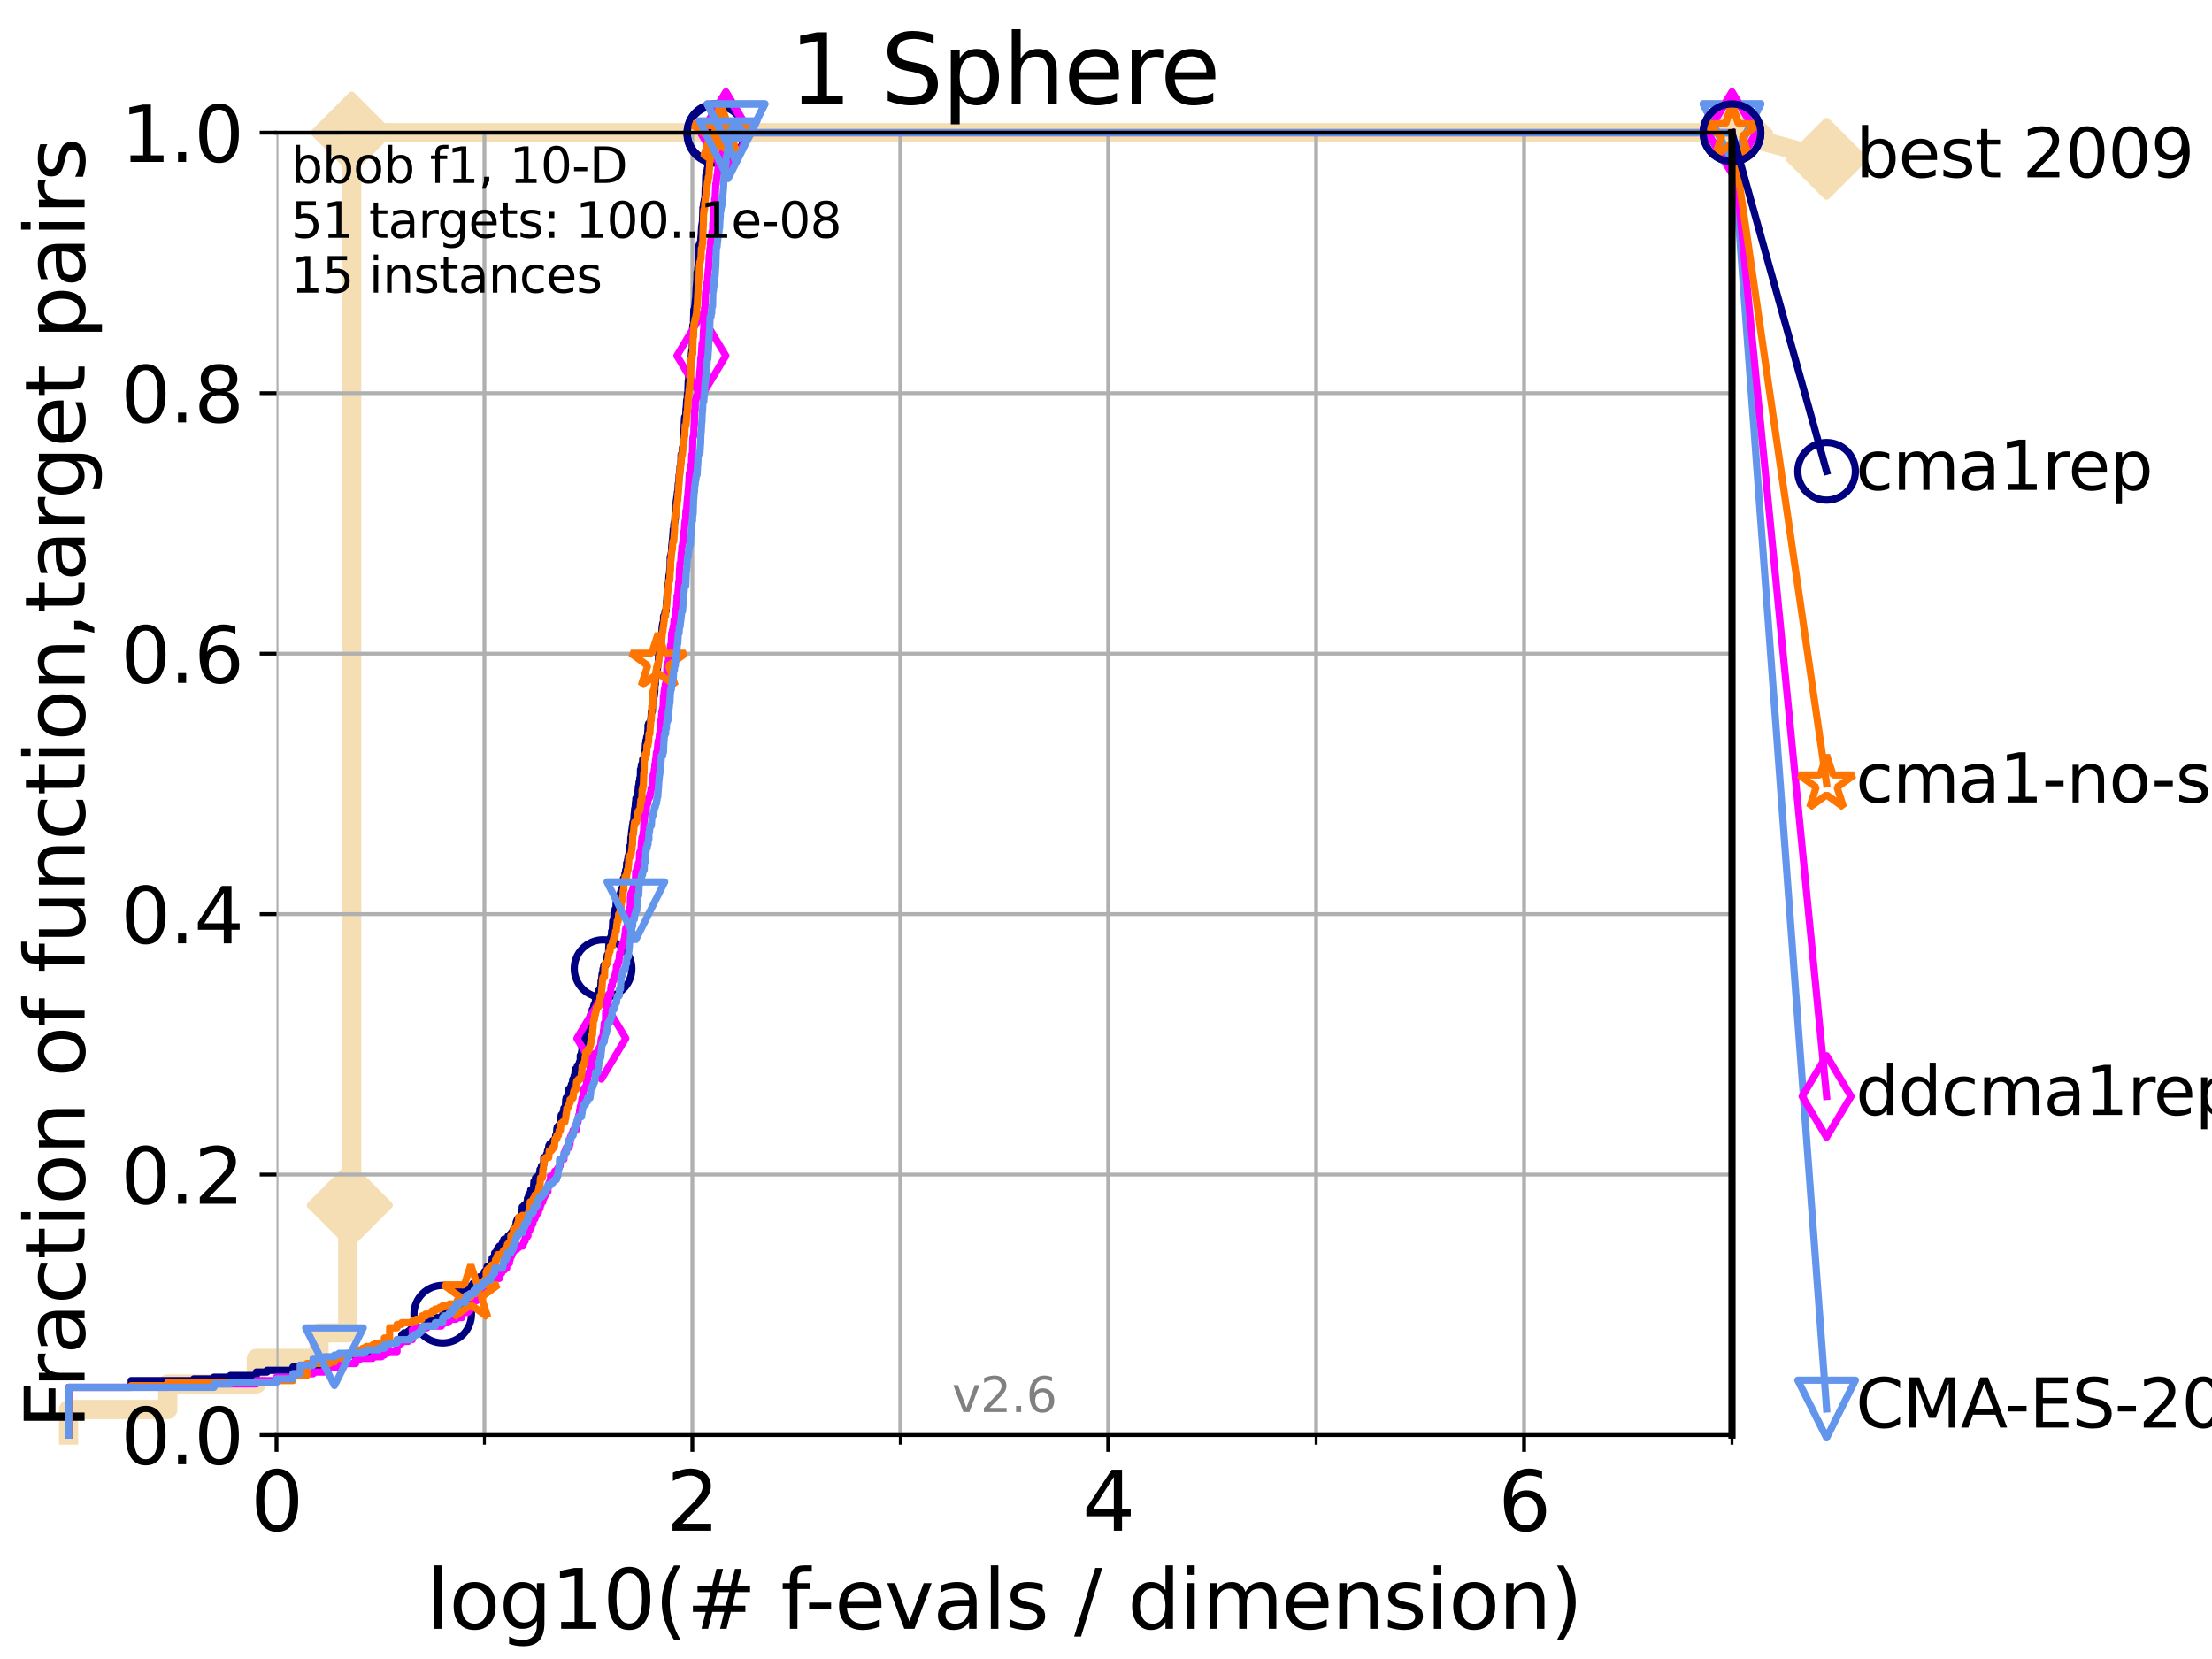 <?xml version="1.0" encoding="utf-8" standalone="no"?>
<!DOCTYPE svg PUBLIC "-//W3C//DTD SVG 1.1//EN"
  "http://www.w3.org/Graphics/SVG/1.1/DTD/svg11.dtd">
<svg xmlns:xlink="http://www.w3.org/1999/xlink" width="460.8pt" height="345.6pt" viewBox="0 0 460.8 345.6" xmlns="http://www.w3.org/2000/svg" version="1.1">
 <defs>
  <style type="text/css">*{stroke-linejoin: round; stroke-linecap: butt}</style>
 </defs>
 <g id="figure_1">
  <g id="patch_1">
   <path d="M 0 345.6 
L 460.8 345.6 
L 460.8 0 
L 0 0 
z
" style="fill: #ffffff"/>
  </g>
  <g id="axes_1">
   <g id="patch_2">
    <path d="M 57.6 298.944 
L 360.806 298.944 
L 360.806 27.648 
L 57.6 27.648 
z
" style="fill: #ffffff"/>
   </g>
   <g id="line2d_1">
    <path d="M 14.285 298.944 
L 14.285 293.624 
L 34.951 293.624 
L 34.951 288.305 
L 53.402 288.305 
L 53.402 282.985 
L 66.441 282.985 
L 66.441 277.666 
L 72.432 277.666 
L 72.432 251.068 
L 73.268 251.068 
L 73.268 27.648 
L 360.806 27.648 
" style="fill: none; stroke: #f5deb3; stroke-width: 4; stroke-linecap: square"/>
   </g>
   <g id="line2d_2">
    <defs>
     <path id="m53f5b0cd3c" d="M -0 7.778 
L 7.778 0 
L 0 -7.778 
L -7.778 -0 
z
" style="stroke: #f5deb3; stroke-width: 1.5; stroke-linejoin: miter"/>
    </defs>
    <g>
     <use xlink:href="#m53f5b0cd3c" x="72.432" y="251.068" style="fill: #f5deb3; stroke: #f5deb3; stroke-width: 1.5; stroke-linejoin: miter"/>
     <use xlink:href="#m53f5b0cd3c" x="73.268" y="251.068" style="fill: #f5deb3; stroke: #f5deb3; stroke-width: 1.5; stroke-linejoin: miter"/>
     <use xlink:href="#m53f5b0cd3c" x="73.268" y="251.068" style="fill: #f5deb3; stroke: #f5deb3; stroke-width: 1.5; stroke-linejoin: miter"/>
     <use xlink:href="#m53f5b0cd3c" x="73.268" y="27.648" style="fill: #f5deb3; stroke: #f5deb3; stroke-width: 1.5; stroke-linejoin: miter"/>
     <use xlink:href="#m53f5b0cd3c" x="73.268" y="27.648" style="fill: #f5deb3; stroke: #f5deb3; stroke-width: 1.5; stroke-linejoin: miter"/>
     <use xlink:href="#m53f5b0cd3c" x="360.806" y="27.648" style="fill: #f5deb3; stroke: #f5deb3; stroke-width: 1.5; stroke-linejoin: miter"/>
    </g>
   </g>
   <g id="line2d_3">
    <path style="fill: none; stroke: #f5deb3; stroke-width: 4; stroke-linecap: square"/>
    <g/>
   </g>
   <g id="line2d_4">
    <path d="M 360.806 27.648 
L 380.515 33.074 
" style="fill: none; stroke: #f5deb3; stroke-width: 4; stroke-linecap: square"/>
    <g>
     <use xlink:href="#m53f5b0cd3c" x="360.806" y="27.648" style="fill: #f5deb3; stroke: #f5deb3; stroke-width: 1.5; stroke-linejoin: miter"/>
     <use xlink:href="#m53f5b0cd3c" x="380.515" y="33.074" style="fill: #f5deb3; stroke: #f5deb3; stroke-width: 1.5; stroke-linejoin: miter"/>
    </g>
   </g>
   <g id="matplotlib.axis_1">
    <g id="xtick_1">
     <g id="line2d_5">
      <path d="M 57.6 298.944 
L 57.6 27.648 
" clip-path="url(#paca64966b5)" style="fill: none; stroke: #b0b0b0; stroke-width: 0.8; stroke-linecap: square"/>
     </g>
     <g id="line2d_6">
      <defs>
       <path id="me5a043d74f" d="M 0 0 
L 0 3.5 
" style="stroke: #000000; stroke-width: 0.8"/>
      </defs>
      <g>
       <use xlink:href="#me5a043d74f" x="57.6" y="298.944" style="stroke: #000000; stroke-width: 0.8"/>
      </g>
     </g>
     <g id="text_1">
      <!-- 0 -->
      <g transform="translate(52.192 318.861)scale(0.17 -0.17)">
       <defs>
        <path id="DejaVuSans-30" d="M 2034 4250 
Q 1547 4250 1301 3770 
Q 1056 3291 1056 2328 
Q 1056 1369 1301 889 
Q 1547 409 2034 409 
Q 2525 409 2770 889 
Q 3016 1369 3016 2328 
Q 3016 3291 2770 3770 
Q 2525 4250 2034 4250 
z
M 2034 4750 
Q 2819 4750 3233 4129 
Q 3647 3509 3647 2328 
Q 3647 1150 3233 529 
Q 2819 -91 2034 -91 
Q 1250 -91 836 529 
Q 422 1150 422 2328 
Q 422 3509 836 4129 
Q 1250 4750 2034 4750 
z
" transform="scale(0.016)"/>
       </defs>
       <use xlink:href="#DejaVuSans-30"/>
      </g>
     </g>
    </g>
    <g id="xtick_2">
     <g id="line2d_7">
      <path d="M 144.23 298.944 
L 144.23 27.648 
" clip-path="url(#paca64966b5)" style="fill: none; stroke: #b0b0b0; stroke-width: 0.8; stroke-linecap: square"/>
     </g>
     <g id="line2d_8">
      <g>
       <use xlink:href="#me5a043d74f" x="144.23" y="298.944" style="stroke: #000000; stroke-width: 0.8"/>
      </g>
     </g>
     <g id="text_2">
      <!-- 2 -->
      <g transform="translate(138.822 318.861)scale(0.17 -0.17)">
       <defs>
        <path id="DejaVuSans-32" d="M 1228 531 
L 3431 531 
L 3431 0 
L 469 0 
L 469 531 
Q 828 903 1448 1529 
Q 2069 2156 2228 2338 
Q 2531 2678 2651 2914 
Q 2772 3150 2772 3378 
Q 2772 3750 2511 3984 
Q 2250 4219 1831 4219 
Q 1534 4219 1204 4116 
Q 875 4013 500 3803 
L 500 4441 
Q 881 4594 1212 4672 
Q 1544 4750 1819 4750 
Q 2544 4750 2975 4387 
Q 3406 4025 3406 3419 
Q 3406 3131 3298 2873 
Q 3191 2616 2906 2266 
Q 2828 2175 2409 1742 
Q 1991 1309 1228 531 
z
" transform="scale(0.016)"/>
       </defs>
       <use xlink:href="#DejaVuSans-32"/>
      </g>
     </g>
    </g>
    <g id="xtick_3">
     <g id="line2d_9">
      <path d="M 230.861 298.944 
L 230.861 27.648 
" clip-path="url(#paca64966b5)" style="fill: none; stroke: #b0b0b0; stroke-width: 0.8; stroke-linecap: square"/>
     </g>
     <g id="line2d_10">
      <g>
       <use xlink:href="#me5a043d74f" x="230.861" y="298.944" style="stroke: #000000; stroke-width: 0.8"/>
      </g>
     </g>
     <g id="text_3">
      <!-- 4 -->
      <g transform="translate(225.453 318.861)scale(0.17 -0.17)">
       <defs>
        <path id="DejaVuSans-34" d="M 2419 4116 
L 825 1625 
L 2419 1625 
L 2419 4116 
z
M 2253 4666 
L 3047 4666 
L 3047 1625 
L 3713 1625 
L 3713 1100 
L 3047 1100 
L 3047 0 
L 2419 0 
L 2419 1100 
L 313 1100 
L 313 1709 
L 2253 4666 
z
" transform="scale(0.016)"/>
       </defs>
       <use xlink:href="#DejaVuSans-34"/>
      </g>
     </g>
    </g>
    <g id="xtick_4">
     <g id="line2d_11">
      <path d="M 317.491 298.944 
L 317.491 27.648 
" clip-path="url(#paca64966b5)" style="fill: none; stroke: #b0b0b0; stroke-width: 0.8; stroke-linecap: square"/>
     </g>
     <g id="line2d_12">
      <g>
       <use xlink:href="#me5a043d74f" x="317.491" y="298.944" style="stroke: #000000; stroke-width: 0.8"/>
      </g>
     </g>
     <g id="text_4">
      <!-- 6 -->
      <g transform="translate(312.083 318.861)scale(0.17 -0.17)">
       <defs>
        <path id="DejaVuSans-36" d="M 2113 2584 
Q 1688 2584 1439 2293 
Q 1191 2003 1191 1497 
Q 1191 994 1439 701 
Q 1688 409 2113 409 
Q 2538 409 2786 701 
Q 3034 994 3034 1497 
Q 3034 2003 2786 2293 
Q 2538 2584 2113 2584 
z
M 3366 4563 
L 3366 3988 
Q 3128 4100 2886 4159 
Q 2644 4219 2406 4219 
Q 1781 4219 1451 3797 
Q 1122 3375 1075 2522 
Q 1259 2794 1537 2939 
Q 1816 3084 2150 3084 
Q 2853 3084 3261 2657 
Q 3669 2231 3669 1497 
Q 3669 778 3244 343 
Q 2819 -91 2113 -91 
Q 1303 -91 875 529 
Q 447 1150 447 2328 
Q 447 3434 972 4092 
Q 1497 4750 2381 4750 
Q 2619 4750 2861 4703 
Q 3103 4656 3366 4563 
z
" transform="scale(0.016)"/>
       </defs>
       <use xlink:href="#DejaVuSans-36"/>
      </g>
     </g>
    </g>
    <g id="xtick_5">
     <g id="line2d_13">
      <path d="M 100.915 298.944 
L 100.915 27.648 
" clip-path="url(#paca64966b5)" style="fill: none; stroke: #b0b0b0; stroke-width: 0.8; stroke-linecap: square"/>
     </g>
     <g id="line2d_14">
      <defs>
       <path id="m12c94519b1" d="M 0 0 
L 0 2 
" style="stroke: #000000; stroke-width: 0.6"/>
      </defs>
      <g>
       <use xlink:href="#m12c94519b1" x="100.915" y="298.944" style="stroke: #000000; stroke-width: 0.6"/>
      </g>
     </g>
    </g>
    <g id="xtick_6">
     <g id="line2d_15">
      <path d="M 187.546 298.944 
L 187.546 27.648 
" clip-path="url(#paca64966b5)" style="fill: none; stroke: #b0b0b0; stroke-width: 0.8; stroke-linecap: square"/>
     </g>
     <g id="line2d_16">
      <g>
       <use xlink:href="#m12c94519b1" x="187.546" y="298.944" style="stroke: #000000; stroke-width: 0.6"/>
      </g>
     </g>
    </g>
    <g id="xtick_7">
     <g id="line2d_17">
      <path d="M 274.176 298.944 
L 274.176 27.648 
" clip-path="url(#paca64966b5)" style="fill: none; stroke: #b0b0b0; stroke-width: 0.8; stroke-linecap: square"/>
     </g>
     <g id="line2d_18">
      <g>
       <use xlink:href="#m12c94519b1" x="274.176" y="298.944" style="stroke: #000000; stroke-width: 0.6"/>
      </g>
     </g>
    </g>
    <g id="xtick_8">
     <g id="line2d_19">
      <path d="M 360.806 298.944 
L 360.806 27.648 
" clip-path="url(#paca64966b5)" style="fill: none; stroke: #b0b0b0; stroke-width: 0.8; stroke-linecap: square"/>
     </g>
     <g id="line2d_20">
      <g>
       <use xlink:href="#m12c94519b1" x="360.806" y="298.944" style="stroke: #000000; stroke-width: 0.6"/>
      </g>
     </g>
    </g>
    <g id="text_5">
     <!-- log10(# f-evals / dimension) -->
     <g transform="translate(88.823 339.314)scale(0.17 -0.17)">
      <defs>
       <path id="DejaVuSans-6c" d="M 603 4863 
L 1178 4863 
L 1178 0 
L 603 0 
L 603 4863 
z
" transform="scale(0.016)"/>
       <path id="DejaVuSans-6f" d="M 1959 3097 
Q 1497 3097 1228 2736 
Q 959 2375 959 1747 
Q 959 1119 1226 758 
Q 1494 397 1959 397 
Q 2419 397 2687 759 
Q 2956 1122 2956 1747 
Q 2956 2369 2687 2733 
Q 2419 3097 1959 3097 
z
M 1959 3584 
Q 2709 3584 3137 3096 
Q 3566 2609 3566 1747 
Q 3566 888 3137 398 
Q 2709 -91 1959 -91 
Q 1206 -91 779 398 
Q 353 888 353 1747 
Q 353 2609 779 3096 
Q 1206 3584 1959 3584 
z
" transform="scale(0.016)"/>
       <path id="DejaVuSans-67" d="M 2906 1791 
Q 2906 2416 2648 2759 
Q 2391 3103 1925 3103 
Q 1463 3103 1205 2759 
Q 947 2416 947 1791 
Q 947 1169 1205 825 
Q 1463 481 1925 481 
Q 2391 481 2648 825 
Q 2906 1169 2906 1791 
z
M 3481 434 
Q 3481 -459 3084 -895 
Q 2688 -1331 1869 -1331 
Q 1566 -1331 1297 -1286 
Q 1028 -1241 775 -1147 
L 775 -588 
Q 1028 -725 1275 -790 
Q 1522 -856 1778 -856 
Q 2344 -856 2625 -561 
Q 2906 -266 2906 331 
L 2906 616 
Q 2728 306 2450 153 
Q 2172 0 1784 0 
Q 1141 0 747 490 
Q 353 981 353 1791 
Q 353 2603 747 3093 
Q 1141 3584 1784 3584 
Q 2172 3584 2450 3431 
Q 2728 3278 2906 2969 
L 2906 3500 
L 3481 3500 
L 3481 434 
z
" transform="scale(0.016)"/>
       <path id="DejaVuSans-31" d="M 794 531 
L 1825 531 
L 1825 4091 
L 703 3866 
L 703 4441 
L 1819 4666 
L 2450 4666 
L 2450 531 
L 3481 531 
L 3481 0 
L 794 0 
L 794 531 
z
" transform="scale(0.016)"/>
       <path id="DejaVuSans-28" d="M 1984 4856 
Q 1566 4138 1362 3434 
Q 1159 2731 1159 2009 
Q 1159 1288 1364 580 
Q 1569 -128 1984 -844 
L 1484 -844 
Q 1016 -109 783 600 
Q 550 1309 550 2009 
Q 550 2706 781 3412 
Q 1013 4119 1484 4856 
L 1984 4856 
z
" transform="scale(0.016)"/>
       <path id="DejaVuSans-23" d="M 3272 2816 
L 2363 2816 
L 2100 1772 
L 3016 1772 
L 3272 2816 
z
M 2803 4594 
L 2478 3297 
L 3391 3297 
L 3719 4594 
L 4219 4594 
L 3897 3297 
L 4872 3297 
L 4872 2816 
L 3775 2816 
L 3519 1772 
L 4513 1772 
L 4513 1294 
L 3397 1294 
L 3072 0 
L 2572 0 
L 2894 1294 
L 1978 1294 
L 1656 0 
L 1153 0 
L 1478 1294 
L 494 1294 
L 494 1772 
L 1594 1772 
L 1856 2816 
L 850 2816 
L 850 3297 
L 1978 3297 
L 2297 4594 
L 2803 4594 
z
" transform="scale(0.016)"/>
       <path id="DejaVuSans-20" transform="scale(0.016)"/>
       <path id="DejaVuSans-66" d="M 2375 4863 
L 2375 4384 
L 1825 4384 
Q 1516 4384 1395 4259 
Q 1275 4134 1275 3809 
L 1275 3500 
L 2222 3500 
L 2222 3053 
L 1275 3053 
L 1275 0 
L 697 0 
L 697 3053 
L 147 3053 
L 147 3500 
L 697 3500 
L 697 3744 
Q 697 4328 969 4595 
Q 1241 4863 1831 4863 
L 2375 4863 
z
" transform="scale(0.016)"/>
       <path id="DejaVuSans-2d" d="M 313 2009 
L 1997 2009 
L 1997 1497 
L 313 1497 
L 313 2009 
z
" transform="scale(0.016)"/>
       <path id="DejaVuSans-65" d="M 3597 1894 
L 3597 1613 
L 953 1613 
Q 991 1019 1311 708 
Q 1631 397 2203 397 
Q 2534 397 2845 478 
Q 3156 559 3463 722 
L 3463 178 
Q 3153 47 2828 -22 
Q 2503 -91 2169 -91 
Q 1331 -91 842 396 
Q 353 884 353 1716 
Q 353 2575 817 3079 
Q 1281 3584 2069 3584 
Q 2775 3584 3186 3129 
Q 3597 2675 3597 1894 
z
M 3022 2063 
Q 3016 2534 2758 2815 
Q 2500 3097 2075 3097 
Q 1594 3097 1305 2825 
Q 1016 2553 972 2059 
L 3022 2063 
z
" transform="scale(0.016)"/>
       <path id="DejaVuSans-76" d="M 191 3500 
L 800 3500 
L 1894 563 
L 2988 3500 
L 3597 3500 
L 2284 0 
L 1503 0 
L 191 3500 
z
" transform="scale(0.016)"/>
       <path id="DejaVuSans-61" d="M 2194 1759 
Q 1497 1759 1228 1600 
Q 959 1441 959 1056 
Q 959 750 1161 570 
Q 1363 391 1709 391 
Q 2188 391 2477 730 
Q 2766 1069 2766 1631 
L 2766 1759 
L 2194 1759 
z
M 3341 1997 
L 3341 0 
L 2766 0 
L 2766 531 
Q 2569 213 2275 61 
Q 1981 -91 1556 -91 
Q 1019 -91 701 211 
Q 384 513 384 1019 
Q 384 1609 779 1909 
Q 1175 2209 1959 2209 
L 2766 2209 
L 2766 2266 
Q 2766 2663 2505 2880 
Q 2244 3097 1772 3097 
Q 1472 3097 1187 3025 
Q 903 2953 641 2809 
L 641 3341 
Q 956 3463 1253 3523 
Q 1550 3584 1831 3584 
Q 2591 3584 2966 3190 
Q 3341 2797 3341 1997 
z
" transform="scale(0.016)"/>
       <path id="DejaVuSans-73" d="M 2834 3397 
L 2834 2853 
Q 2591 2978 2328 3040 
Q 2066 3103 1784 3103 
Q 1356 3103 1142 2972 
Q 928 2841 928 2578 
Q 928 2378 1081 2264 
Q 1234 2150 1697 2047 
L 1894 2003 
Q 2506 1872 2764 1633 
Q 3022 1394 3022 966 
Q 3022 478 2636 193 
Q 2250 -91 1575 -91 
Q 1294 -91 989 -36 
Q 684 19 347 128 
L 347 722 
Q 666 556 975 473 
Q 1284 391 1588 391 
Q 1994 391 2212 530 
Q 2431 669 2431 922 
Q 2431 1156 2273 1281 
Q 2116 1406 1581 1522 
L 1381 1569 
Q 847 1681 609 1914 
Q 372 2147 372 2553 
Q 372 3047 722 3315 
Q 1072 3584 1716 3584 
Q 2034 3584 2315 3537 
Q 2597 3491 2834 3397 
z
" transform="scale(0.016)"/>
       <path id="DejaVuSans-2f" d="M 1625 4666 
L 2156 4666 
L 531 -594 
L 0 -594 
L 1625 4666 
z
" transform="scale(0.016)"/>
       <path id="DejaVuSans-64" d="M 2906 2969 
L 2906 4863 
L 3481 4863 
L 3481 0 
L 2906 0 
L 2906 525 
Q 2725 213 2448 61 
Q 2172 -91 1784 -91 
Q 1150 -91 751 415 
Q 353 922 353 1747 
Q 353 2572 751 3078 
Q 1150 3584 1784 3584 
Q 2172 3584 2448 3432 
Q 2725 3281 2906 2969 
z
M 947 1747 
Q 947 1113 1208 752 
Q 1469 391 1925 391 
Q 2381 391 2643 752 
Q 2906 1113 2906 1747 
Q 2906 2381 2643 2742 
Q 2381 3103 1925 3103 
Q 1469 3103 1208 2742 
Q 947 2381 947 1747 
z
" transform="scale(0.016)"/>
       <path id="DejaVuSans-69" d="M 603 3500 
L 1178 3500 
L 1178 0 
L 603 0 
L 603 3500 
z
M 603 4863 
L 1178 4863 
L 1178 4134 
L 603 4134 
L 603 4863 
z
" transform="scale(0.016)"/>
       <path id="DejaVuSans-6d" d="M 3328 2828 
Q 3544 3216 3844 3400 
Q 4144 3584 4550 3584 
Q 5097 3584 5394 3201 
Q 5691 2819 5691 2113 
L 5691 0 
L 5113 0 
L 5113 2094 
Q 5113 2597 4934 2840 
Q 4756 3084 4391 3084 
Q 3944 3084 3684 2787 
Q 3425 2491 3425 1978 
L 3425 0 
L 2847 0 
L 2847 2094 
Q 2847 2600 2669 2842 
Q 2491 3084 2119 3084 
Q 1678 3084 1418 2786 
Q 1159 2488 1159 1978 
L 1159 0 
L 581 0 
L 581 3500 
L 1159 3500 
L 1159 2956 
Q 1356 3278 1631 3431 
Q 1906 3584 2284 3584 
Q 2666 3584 2933 3390 
Q 3200 3197 3328 2828 
z
" transform="scale(0.016)"/>
       <path id="DejaVuSans-6e" d="M 3513 2113 
L 3513 0 
L 2938 0 
L 2938 2094 
Q 2938 2591 2744 2837 
Q 2550 3084 2163 3084 
Q 1697 3084 1428 2787 
Q 1159 2491 1159 1978 
L 1159 0 
L 581 0 
L 581 3500 
L 1159 3500 
L 1159 2956 
Q 1366 3272 1645 3428 
Q 1925 3584 2291 3584 
Q 2894 3584 3203 3211 
Q 3513 2838 3513 2113 
z
" transform="scale(0.016)"/>
       <path id="DejaVuSans-29" d="M 513 4856 
L 1013 4856 
Q 1481 4119 1714 3412 
Q 1947 2706 1947 2009 
Q 1947 1309 1714 600 
Q 1481 -109 1013 -844 
L 513 -844 
Q 928 -128 1133 580 
Q 1338 1288 1338 2009 
Q 1338 2731 1133 3434 
Q 928 4138 513 4856 
z
" transform="scale(0.016)"/>
      </defs>
      <use xlink:href="#DejaVuSans-6c"/>
      <use xlink:href="#DejaVuSans-6f" x="27.783"/>
      <use xlink:href="#DejaVuSans-67" x="88.965"/>
      <use xlink:href="#DejaVuSans-31" x="152.441"/>
      <use xlink:href="#DejaVuSans-30" x="216.064"/>
      <use xlink:href="#DejaVuSans-28" x="279.688"/>
      <use xlink:href="#DejaVuSans-23" x="318.701"/>
      <use xlink:href="#DejaVuSans-20" x="402.49"/>
      <use xlink:href="#DejaVuSans-66" x="434.277"/>
      <use xlink:href="#DejaVuSans-2d" x="463.982"/>
      <use xlink:href="#DejaVuSans-65" x="500.066"/>
      <use xlink:href="#DejaVuSans-76" x="561.59"/>
      <use xlink:href="#DejaVuSans-61" x="620.77"/>
      <use xlink:href="#DejaVuSans-6c" x="682.049"/>
      <use xlink:href="#DejaVuSans-73" x="709.832"/>
      <use xlink:href="#DejaVuSans-20" x="761.932"/>
      <use xlink:href="#DejaVuSans-2f" x="793.719"/>
      <use xlink:href="#DejaVuSans-20" x="827.41"/>
      <use xlink:href="#DejaVuSans-64" x="859.197"/>
      <use xlink:href="#DejaVuSans-69" x="922.674"/>
      <use xlink:href="#DejaVuSans-6d" x="950.457"/>
      <use xlink:href="#DejaVuSans-65" x="1047.869"/>
      <use xlink:href="#DejaVuSans-6e" x="1109.393"/>
      <use xlink:href="#DejaVuSans-73" x="1172.771"/>
      <use xlink:href="#DejaVuSans-69" x="1224.871"/>
      <use xlink:href="#DejaVuSans-6f" x="1252.654"/>
      <use xlink:href="#DejaVuSans-6e" x="1313.836"/>
      <use xlink:href="#DejaVuSans-29" x="1377.215"/>
     </g>
    </g>
   </g>
   <g id="matplotlib.axis_2">
    <g id="ytick_1">
     <g id="line2d_21">
      <path d="M 57.6 298.944 
L 360.806 298.944 
" clip-path="url(#paca64966b5)" style="fill: none; stroke: #b0b0b0; stroke-width: 0.8; stroke-linecap: square"/>
     </g>
     <g id="line2d_22">
      <defs>
       <path id="mf02485f1c1" d="M 0 0 
L -3.5 0 
" style="stroke: #000000; stroke-width: 0.8"/>
      </defs>
      <g>
       <use xlink:href="#mf02485f1c1" x="57.6" y="298.944" style="stroke: #000000; stroke-width: 0.8"/>
      </g>
     </g>
     <g id="text_6">
      <!-- 0.0 -->
      <g transform="translate(25.155 305.023)scale(0.16 -0.16)">
       <defs>
        <path id="DejaVuSans-2e" d="M 684 794 
L 1344 794 
L 1344 0 
L 684 0 
L 684 794 
z
" transform="scale(0.016)"/>
       </defs>
       <use xlink:href="#DejaVuSans-30"/>
       <use xlink:href="#DejaVuSans-2e" x="63.623"/>
       <use xlink:href="#DejaVuSans-30" x="95.41"/>
      </g>
     </g>
    </g>
    <g id="ytick_2">
     <g id="line2d_23">
      <path d="M 57.6 244.685 
L 360.806 244.685 
" clip-path="url(#paca64966b5)" style="fill: none; stroke: #b0b0b0; stroke-width: 0.8; stroke-linecap: square"/>
     </g>
     <g id="line2d_24">
      <g>
       <use xlink:href="#mf02485f1c1" x="57.6" y="244.685" style="stroke: #000000; stroke-width: 0.8"/>
      </g>
     </g>
     <g id="text_7">
      <!-- 0.2 -->
      <g transform="translate(25.155 250.764)scale(0.16 -0.16)">
       <use xlink:href="#DejaVuSans-30"/>
       <use xlink:href="#DejaVuSans-2e" x="63.623"/>
       <use xlink:href="#DejaVuSans-32" x="95.41"/>
      </g>
     </g>
    </g>
    <g id="ytick_3">
     <g id="line2d_25">
      <path d="M 57.6 190.426 
L 360.806 190.426 
" clip-path="url(#paca64966b5)" style="fill: none; stroke: #b0b0b0; stroke-width: 0.8; stroke-linecap: square"/>
     </g>
     <g id="line2d_26">
      <g>
       <use xlink:href="#mf02485f1c1" x="57.6" y="190.426" style="stroke: #000000; stroke-width: 0.8"/>
      </g>
     </g>
     <g id="text_8">
      <!-- 0.4 -->
      <g transform="translate(25.155 196.504)scale(0.16 -0.16)">
       <use xlink:href="#DejaVuSans-30"/>
       <use xlink:href="#DejaVuSans-2e" x="63.623"/>
       <use xlink:href="#DejaVuSans-34" x="95.41"/>
      </g>
     </g>
    </g>
    <g id="ytick_4">
     <g id="line2d_27">
      <path d="M 57.6 136.166 
L 360.806 136.166 
" clip-path="url(#paca64966b5)" style="fill: none; stroke: #b0b0b0; stroke-width: 0.8; stroke-linecap: square"/>
     </g>
     <g id="line2d_28">
      <g>
       <use xlink:href="#mf02485f1c1" x="57.6" y="136.166" style="stroke: #000000; stroke-width: 0.8"/>
      </g>
     </g>
     <g id="text_9">
      <!-- 0.6 -->
      <g transform="translate(25.155 142.245)scale(0.16 -0.16)">
       <use xlink:href="#DejaVuSans-30"/>
       <use xlink:href="#DejaVuSans-2e" x="63.623"/>
       <use xlink:href="#DejaVuSans-36" x="95.41"/>
      </g>
     </g>
    </g>
    <g id="ytick_5">
     <g id="line2d_29">
      <path d="M 57.6 81.907 
L 360.806 81.907 
" clip-path="url(#paca64966b5)" style="fill: none; stroke: #b0b0b0; stroke-width: 0.8; stroke-linecap: square"/>
     </g>
     <g id="line2d_30">
      <g>
       <use xlink:href="#mf02485f1c1" x="57.6" y="81.907" style="stroke: #000000; stroke-width: 0.8"/>
      </g>
     </g>
     <g id="text_10">
      <!-- 0.8 -->
      <g transform="translate(25.155 87.986)scale(0.16 -0.16)">
       <defs>
        <path id="DejaVuSans-38" d="M 2034 2216 
Q 1584 2216 1326 1975 
Q 1069 1734 1069 1313 
Q 1069 891 1326 650 
Q 1584 409 2034 409 
Q 2484 409 2743 651 
Q 3003 894 3003 1313 
Q 3003 1734 2745 1975 
Q 2488 2216 2034 2216 
z
M 1403 2484 
Q 997 2584 770 2862 
Q 544 3141 544 3541 
Q 544 4100 942 4425 
Q 1341 4750 2034 4750 
Q 2731 4750 3128 4425 
Q 3525 4100 3525 3541 
Q 3525 3141 3298 2862 
Q 3072 2584 2669 2484 
Q 3125 2378 3379 2068 
Q 3634 1759 3634 1313 
Q 3634 634 3220 271 
Q 2806 -91 2034 -91 
Q 1263 -91 848 271 
Q 434 634 434 1313 
Q 434 1759 690 2068 
Q 947 2378 1403 2484 
z
M 1172 3481 
Q 1172 3119 1398 2916 
Q 1625 2713 2034 2713 
Q 2441 2713 2670 2916 
Q 2900 3119 2900 3481 
Q 2900 3844 2670 4047 
Q 2441 4250 2034 4250 
Q 1625 4250 1398 4047 
Q 1172 3844 1172 3481 
z
" transform="scale(0.016)"/>
       </defs>
       <use xlink:href="#DejaVuSans-30"/>
       <use xlink:href="#DejaVuSans-2e" x="63.623"/>
       <use xlink:href="#DejaVuSans-38" x="95.41"/>
      </g>
     </g>
    </g>
    <g id="ytick_6">
     <g id="line2d_31">
      <path d="M 57.6 27.648 
L 360.806 27.648 
" clip-path="url(#paca64966b5)" style="fill: none; stroke: #b0b0b0; stroke-width: 0.8; stroke-linecap: square"/>
     </g>
     <g id="line2d_32">
      <g>
       <use xlink:href="#mf02485f1c1" x="57.6" y="27.648" style="stroke: #000000; stroke-width: 0.8"/>
      </g>
     </g>
     <g id="text_11">
      <!-- 1.0 -->
      <g transform="translate(25.155 33.727)scale(0.16 -0.16)">
       <use xlink:href="#DejaVuSans-31"/>
       <use xlink:href="#DejaVuSans-2e" x="63.623"/>
       <use xlink:href="#DejaVuSans-30" x="95.41"/>
      </g>
     </g>
    </g>
    <g id="text_12">
     <!-- Fraction of function,target pairs -->
     <g transform="translate(17.62 297.681)rotate(-90)scale(0.17 -0.17)">
      <defs>
       <path id="DejaVuSans-46" d="M 628 4666 
L 3309 4666 
L 3309 4134 
L 1259 4134 
L 1259 2759 
L 3109 2759 
L 3109 2228 
L 1259 2228 
L 1259 0 
L 628 0 
L 628 4666 
z
" transform="scale(0.016)"/>
       <path id="DejaVuSans-72" d="M 2631 2963 
Q 2534 3019 2420 3045 
Q 2306 3072 2169 3072 
Q 1681 3072 1420 2755 
Q 1159 2438 1159 1844 
L 1159 0 
L 581 0 
L 581 3500 
L 1159 3500 
L 1159 2956 
Q 1341 3275 1631 3429 
Q 1922 3584 2338 3584 
Q 2397 3584 2469 3576 
Q 2541 3569 2628 3553 
L 2631 2963 
z
" transform="scale(0.016)"/>
       <path id="DejaVuSans-63" d="M 3122 3366 
L 3122 2828 
Q 2878 2963 2633 3030 
Q 2388 3097 2138 3097 
Q 1578 3097 1268 2742 
Q 959 2388 959 1747 
Q 959 1106 1268 751 
Q 1578 397 2138 397 
Q 2388 397 2633 464 
Q 2878 531 3122 666 
L 3122 134 
Q 2881 22 2623 -34 
Q 2366 -91 2075 -91 
Q 1284 -91 818 406 
Q 353 903 353 1747 
Q 353 2603 823 3093 
Q 1294 3584 2113 3584 
Q 2378 3584 2631 3529 
Q 2884 3475 3122 3366 
z
" transform="scale(0.016)"/>
       <path id="DejaVuSans-74" d="M 1172 4494 
L 1172 3500 
L 2356 3500 
L 2356 3053 
L 1172 3053 
L 1172 1153 
Q 1172 725 1289 603 
Q 1406 481 1766 481 
L 2356 481 
L 2356 0 
L 1766 0 
Q 1100 0 847 248 
Q 594 497 594 1153 
L 594 3053 
L 172 3053 
L 172 3500 
L 594 3500 
L 594 4494 
L 1172 4494 
z
" transform="scale(0.016)"/>
       <path id="DejaVuSans-75" d="M 544 1381 
L 544 3500 
L 1119 3500 
L 1119 1403 
Q 1119 906 1312 657 
Q 1506 409 1894 409 
Q 2359 409 2629 706 
Q 2900 1003 2900 1516 
L 2900 3500 
L 3475 3500 
L 3475 0 
L 2900 0 
L 2900 538 
Q 2691 219 2414 64 
Q 2138 -91 1772 -91 
Q 1169 -91 856 284 
Q 544 659 544 1381 
z
M 1991 3584 
L 1991 3584 
z
" transform="scale(0.016)"/>
       <path id="DejaVuSans-2c" d="M 750 794 
L 1409 794 
L 1409 256 
L 897 -744 
L 494 -744 
L 750 256 
L 750 794 
z
" transform="scale(0.016)"/>
       <path id="DejaVuSans-70" d="M 1159 525 
L 1159 -1331 
L 581 -1331 
L 581 3500 
L 1159 3500 
L 1159 2969 
Q 1341 3281 1617 3432 
Q 1894 3584 2278 3584 
Q 2916 3584 3314 3078 
Q 3713 2572 3713 1747 
Q 3713 922 3314 415 
Q 2916 -91 2278 -91 
Q 1894 -91 1617 61 
Q 1341 213 1159 525 
z
M 3116 1747 
Q 3116 2381 2855 2742 
Q 2594 3103 2138 3103 
Q 1681 3103 1420 2742 
Q 1159 2381 1159 1747 
Q 1159 1113 1420 752 
Q 1681 391 2138 391 
Q 2594 391 2855 752 
Q 3116 1113 3116 1747 
z
" transform="scale(0.016)"/>
      </defs>
      <use xlink:href="#DejaVuSans-46"/>
      <use xlink:href="#DejaVuSans-72" x="50.27"/>
      <use xlink:href="#DejaVuSans-61" x="91.383"/>
      <use xlink:href="#DejaVuSans-63" x="152.662"/>
      <use xlink:href="#DejaVuSans-74" x="207.643"/>
      <use xlink:href="#DejaVuSans-69" x="246.852"/>
      <use xlink:href="#DejaVuSans-6f" x="274.635"/>
      <use xlink:href="#DejaVuSans-6e" x="335.816"/>
      <use xlink:href="#DejaVuSans-20" x="399.195"/>
      <use xlink:href="#DejaVuSans-6f" x="430.982"/>
      <use xlink:href="#DejaVuSans-66" x="492.164"/>
      <use xlink:href="#DejaVuSans-20" x="527.369"/>
      <use xlink:href="#DejaVuSans-66" x="559.156"/>
      <use xlink:href="#DejaVuSans-75" x="594.361"/>
      <use xlink:href="#DejaVuSans-6e" x="657.74"/>
      <use xlink:href="#DejaVuSans-63" x="721.119"/>
      <use xlink:href="#DejaVuSans-74" x="776.1"/>
      <use xlink:href="#DejaVuSans-69" x="815.309"/>
      <use xlink:href="#DejaVuSans-6f" x="843.092"/>
      <use xlink:href="#DejaVuSans-6e" x="904.273"/>
      <use xlink:href="#DejaVuSans-2c" x="967.652"/>
      <use xlink:href="#DejaVuSans-74" x="999.439"/>
      <use xlink:href="#DejaVuSans-61" x="1038.648"/>
      <use xlink:href="#DejaVuSans-72" x="1099.928"/>
      <use xlink:href="#DejaVuSans-67" x="1139.291"/>
      <use xlink:href="#DejaVuSans-65" x="1202.768"/>
      <use xlink:href="#DejaVuSans-74" x="1264.291"/>
      <use xlink:href="#DejaVuSans-20" x="1303.5"/>
      <use xlink:href="#DejaVuSans-70" x="1335.287"/>
      <use xlink:href="#DejaVuSans-61" x="1398.764"/>
      <use xlink:href="#DejaVuSans-69" x="1460.043"/>
      <use xlink:href="#DejaVuSans-72" x="1487.826"/>
      <use xlink:href="#DejaVuSans-73" x="1528.939"/>
     </g>
    </g>
   </g>
   <g id="line2d_33">
    <defs>
     <path id="mf01f765014" d="M 0 1.5 
C 0.398 1.5 0.779 1.342 1.061 1.061 
C 1.342 0.779 1.5 0.398 1.5 0 
C 1.5 -0.398 1.342 -0.779 1.061 -1.061 
C 0.779 -1.342 0.398 -1.5 0 -1.5 
C -0.398 -1.5 -0.779 -1.342 -1.061 -1.061 
C -1.342 -0.779 -1.5 -0.398 -1.5 0 
C -1.5 0.398 -1.342 0.779 -1.061 1.061 
C -0.779 1.342 -0.398 1.5 0 1.5 
z
" style="stroke: #f5deb3"/>
    </defs>
    <g>
     <use xlink:href="#mf01f765014" x="73.268" y="27.648" style="fill: #f5deb3; stroke: #f5deb3"/>
     <use xlink:href="#mf01f765014" x="73.268" y="27.648" style="fill: #f5deb3; stroke: #f5deb3"/>
    </g>
   </g>
   <g id="line2d_34">
    <defs>
     <path id="m8bb611e048" d="M 0 1.5 
C 0.398 1.5 0.779 1.342 1.061 1.061 
C 1.342 0.779 1.5 0.398 1.5 0 
C 1.5 -0.398 1.342 -0.779 1.061 -1.061 
C 0.779 -1.342 0.398 -1.5 0 -1.5 
C -0.398 -1.5 -0.779 -1.342 -1.061 -1.061 
C -1.342 -0.779 -1.5 -0.398 -1.5 0 
C -1.5 0.398 -1.342 0.779 -1.061 1.061 
C -0.779 1.342 -0.398 1.5 0 1.5 
z
" style="stroke: #000080"/>
    </defs>
    <g>
     <use xlink:href="#m8bb611e048" x="149.151" y="27.648" style="fill: #000080; stroke: #000080"/>
     <use xlink:href="#m8bb611e048" x="149.151" y="27.648" style="fill: #000080; stroke: #000080"/>
    </g>
   </g>
   <g id="line2d_35">
    <path d="M 14.285 298.944 
L 14.285 289.014 
L 27.324 289.014 
L 27.324 287.596 
L 40.363 287.596 
L 40.363 287.241 
L 44.561 287.241 
L 44.561 286.886 
L 47.991 286.886 
L 47.991 286.532 
L 53.402 286.532 
L 53.402 285.822 
L 55.618 285.822 
L 55.618 285.468 
L 61.03 285.468 
L 61.03 284.759 
L 62.535 284.759 
L 62.535 284.404 
L 67.582 284.404 
L 67.582 283.34 
L 68.657 283.34 
L 68.657 282.985 
L 70.639 282.985 
L 70.639 282.276 
L 73.268 282.276 
L 73.268 281.922 
L 76.285 281.922 
L 76.285 281.567 
L 78.267 281.567 
L 78.267 280.503 
L 80.06 280.503 
L 80.06 279.794 
L 82.713 279.794 
L 82.713 279.084 
L 83.678 279.084 
L 83.678 278.021 
L 84.143 278.021 
L 84.143 277.666 
L 85.039 277.666 
L 85.039 277.311 
L 85.471 277.311 
L 85.471 276.957 
L 87.108 276.957 
L 87.108 276.602 
L 88.614 276.602 
L 88.614 275.538 
L 89.669 275.538 
L 89.669 275.183 
L 90.99 275.183 
L 90.99 274.474 
L 92.224 274.474 
L 92.224 273.765 
L 92.812 273.765 
L 92.812 273.41 
L 93.66 273.41 
L 93.66 273.056 
L 93.935 273.056 
L 93.935 272.701 
L 94.995 272.701 
L 94.995 271.992 
L 95.999 271.992 
L 95.999 271.637 
L 96.241 271.637 
L 96.241 269.509 
L 96.718 269.509 
L 96.718 269.155 
L 97.182 269.155 
L 97.182 268.091 
L 98.295 268.091 
L 98.295 267.736 
L 98.51 267.736 
L 98.51 267.381 
L 99.141 267.381 
L 99.141 266.672 
L 99.751 266.672 
L 99.751 266.318 
L 99.95 266.318 
L 99.95 265.963 
L 100.535 265.963 
L 100.535 265.608 
L 100.915 265.608 
L 100.915 264.899 
L 101.288 264.899 
L 101.288 264.544 
L 101.471 264.544 
L 101.471 263.835 
L 102.188 263.835 
L 102.188 263.48 
L 102.363 263.48 
L 102.363 262.771 
L 102.536 262.771 
L 102.536 262.062 
L 103.047 262.062 
L 103.047 260.998 
L 103.544 260.998 
L 103.544 260.289 
L 103.707 260.289 
L 103.707 259.934 
L 104.029 259.934 
L 104.029 259.579 
L 104.656 259.579 
L 104.656 258.87 
L 104.809 258.87 
L 104.809 258.516 
L 104.962 258.516 
L 104.962 258.161 
L 105.705 258.161 
L 105.705 257.806 
L 105.851 257.806 
L 105.851 257.452 
L 106.28 257.452 
L 106.28 257.097 
L 106.561 257.097 
L 106.561 256.742 
L 106.837 256.742 
L 106.837 256.388 
L 106.974 256.388 
L 106.974 256.033 
L 107.379 256.033 
L 107.379 255.324 
L 107.512 255.324 
L 107.512 254.615 
L 107.644 254.615 
L 107.644 254.26 
L 107.775 254.26 
L 107.775 253.905 
L 108.163 253.905 
L 108.163 253.551 
L 108.668 253.551 
L 108.668 252.132 
L 108.792 252.132 
L 108.792 251.423 
L 109.159 251.423 
L 109.159 251.068 
L 109.639 251.068 
L 109.639 250.714 
L 109.757 250.714 
L 109.757 250.359 
L 109.874 250.359 
L 109.874 249.65 
L 110.106 249.65 
L 110.106 248.94 
L 110.336 248.94 
L 110.336 248.586 
L 110.562 248.586 
L 110.562 247.877 
L 111.117 247.877 
L 111.226 246.103 
L 111.442 246.103 
L 111.55 245.394 
L 111.972 245.394 
L 111.972 245.039 
L 112.283 245.039 
L 112.386 244.33 
L 112.488 244.33 
L 112.488 243.621 
L 112.69 243.621 
L 112.79 242.912 
L 113.088 242.912 
L 113.088 242.557 
L 113.284 242.557 
L 113.284 241.138 
L 113.86 241.138 
L 113.86 240.429 
L 114.048 240.429 
L 114.048 239.72 
L 114.234 239.72 
L 114.327 238.656 
L 114.51 238.656 
L 114.51 238.301 
L 115.051 238.301 
L 115.051 237.947 
L 115.227 237.947 
L 115.227 237.592 
L 115.662 237.592 
L 115.747 236.528 
L 115.918 236.528 
L 116.002 235.11 
L 116.086 235.11 
L 116.086 234.755 
L 116.419 234.755 
L 116.419 234.4 
L 116.665 234.4 
L 116.746 232.982 
L 116.827 232.982 
L 116.908 232.273 
L 117.227 232.273 
L 117.306 231.563 
L 117.462 231.563 
L 117.462 230.854 
L 117.772 230.854 
L 117.849 229.081 
L 117.925 229.081 
L 117.925 228.726 
L 118.302 228.726 
L 118.302 228.017 
L 118.451 228.017 
L 118.451 226.953 
L 118.745 226.953 
L 118.745 226.598 
L 118.962 226.598 
L 119.034 225.889 
L 119.248 225.889 
L 119.319 224.825 
L 119.53 224.825 
L 119.6 224.116 
L 119.739 224.116 
L 119.808 223.052 
L 119.876 223.052 
L 119.876 222.697 
L 120.284 222.697 
L 120.284 221.988 
L 120.683 221.988 
L 120.683 221.279 
L 120.879 221.279 
L 120.879 219.86 
L 121.073 219.86 
L 121.138 219.151 
L 121.202 219.151 
L 121.266 217.733 
L 121.644 217.733 
L 121.644 217.378 
L 121.769 217.378 
L 121.831 216.314 
L 121.893 216.314 
L 121.954 215.605 
L 122.016 215.605 
L 122.016 215.25 
L 122.44 215.25 
L 122.44 214.541 
L 122.678 214.541 
L 122.678 213.832 
L 122.913 213.832 
L 122.971 212.058 
L 123.03 212.058 
L 123.03 211.349 
L 123.26 211.349 
L 123.26 210.994 
L 123.375 210.994 
L 123.375 210.285 
L 123.601 210.285 
L 123.658 209.576 
L 123.77 209.576 
L 123.77 209.221 
L 123.992 209.221 
L 124.047 208.157 
L 124.156 208.157 
L 124.156 207.803 
L 124.32 207.803 
L 124.32 207.448 
L 124.482 207.448 
L 124.482 207.093 
L 124.642 207.093 
L 124.642 206.384 
L 124.959 206.384 
L 124.959 206.03 
L 125.116 206.03 
L 125.219 204.256 
L 125.322 204.256 
L 125.425 202.838 
L 125.527 202.838 
L 125.628 201.774 
L 125.729 201.774 
L 125.779 201.065 
L 126.226 201.065 
L 126.323 200.001 
L 126.372 200.001 
L 126.421 199.291 
L 126.517 199.291 
L 126.517 198.937 
L 126.757 198.937 
L 126.852 196.454 
L 126.994 196.454 
L 127.087 195.39 
L 127.274 195.39 
L 127.366 194.681 
L 127.412 194.681 
L 127.412 193.972 
L 127.55 193.972 
L 127.641 191.844 
L 127.777 191.844 
L 127.867 191.135 
L 127.911 191.135 
L 127.911 190.78 
L 128.045 190.78 
L 128.134 189.362 
L 128.31 189.362 
L 128.354 187.943 
L 128.571 187.943 
L 128.571 187.589 
L 128.872 187.589 
L 128.957 186.525 
L 129.251 186.525 
L 129.293 185.815 
L 129.376 185.815 
L 129.376 185.461 
L 129.5 185.461 
L 129.5 185.106 
L 129.704 185.106 
L 129.704 184.751 
L 129.866 184.751 
L 129.866 182.978 
L 130.147 182.978 
L 130.187 181.914 
L 130.266 181.914 
L 130.345 181.205 
L 130.502 181.205 
L 130.541 179.787 
L 130.696 179.787 
L 130.734 179.077 
L 130.811 179.077 
L 130.85 178.368 
L 131.002 178.368 
L 131.04 177.659 
L 131.116 177.659 
L 131.191 176.24 
L 131.378 176.24 
L 131.416 174.467 
L 131.49 174.467 
L 131.601 173.048 
L 131.637 173.048 
L 131.747 171.985 
L 131.82 171.985 
L 131.857 171.275 
L 132.001 171.275 
L 132.109 169.502 
L 132.145 169.502 
L 132.216 168.438 
L 132.287 168.438 
L 132.394 167.02 
L 132.429 167.02 
L 132.464 166.31 
L 132.743 166.31 
L 132.812 164.892 
L 132.916 164.892 
L 132.984 163.828 
L 133.052 163.828 
L 133.154 162.764 
L 133.256 162.764 
L 133.289 162.055 
L 133.39 162.055 
L 133.424 160.282 
L 133.524 160.282 
L 133.59 159.572 
L 133.656 159.572 
L 133.656 159.218 
L 133.82 159.218 
L 133.886 158.154 
L 134.113 158.154 
L 134.113 157.799 
L 134.241 157.799 
L 134.273 156.735 
L 134.368 156.735 
L 134.464 154.962 
L 134.527 154.962 
L 134.558 154.253 
L 134.684 154.253 
L 134.715 153.544 
L 134.87 153.544 
L 134.963 152.125 
L 134.993 152.125 
L 134.993 151.061 
L 135.116 151.061 
L 135.116 150.706 
L 135.419 150.706 
L 135.509 149.997 
L 135.598 149.997 
L 135.688 148.224 
L 135.894 148.224 
L 135.952 146.096 
L 136.011 146.096 
L 136.069 145.387 
L 136.127 145.387 
L 136.127 145.032 
L 136.3 145.032 
L 136.385 143.968 
L 136.414 143.968 
L 136.442 142.55 
L 136.528 142.55 
L 136.556 141.131 
L 136.669 141.131 
L 136.753 140.422 
L 136.837 140.422 
L 136.92 139.358 
L 136.975 139.358 
L 137.058 138.294 
L 137.113 138.294 
L 137.196 136.521 
L 137.332 136.521 
L 137.413 135.457 
L 137.574 135.457 
L 137.574 134.393 
L 137.708 134.393 
L 137.814 132.265 
L 137.841 132.265 
L 137.946 130.492 
L 137.972 130.492 
L 138.077 129.783 
L 138.207 129.783 
L 138.233 128.364 
L 138.464 128.364 
L 138.541 127.301 
L 138.768 127.301 
L 138.869 125.173 
L 138.894 125.173 
L 138.993 123.4 
L 139.018 123.4 
L 139.093 121.981 
L 139.142 121.981 
L 139.142 121.626 
L 139.265 121.626 
L 139.363 119.853 
L 139.435 119.853 
L 139.508 118.789 
L 139.581 118.789 
L 139.629 115.952 
L 139.725 115.952 
L 139.82 115.243 
L 139.867 115.243 
L 139.962 113.47 
L 139.986 113.47 
L 140.08 112.406 
L 140.103 112.406 
L 140.197 110.987 
L 140.22 110.987 
L 140.243 110.278 
L 140.336 110.278 
L 140.382 109.214 
L 140.451 109.214 
L 140.451 108.859 
L 140.566 108.859 
L 140.612 108.15 
L 140.68 108.15 
L 140.771 105.668 
L 140.793 105.668 
L 140.883 104.249 
L 140.928 104.249 
L 140.995 103.54 
L 141.04 103.54 
L 141.129 102.476 
L 141.195 102.476 
L 141.305 100.703 
L 141.371 100.703 
L 141.48 98.93 
L 141.567 98.93 
L 141.675 97.157 
L 141.74 97.157 
L 141.847 96.093 
L 141.868 96.093 
L 141.89 94.674 
L 142.102 94.674 
L 142.165 93.256 
L 142.227 93.256 
L 142.332 92.546 
L 142.353 92.546 
L 142.456 90.064 
L 142.477 90.064 
L 142.58 87.227 
L 142.621 87.227 
L 142.621 86.872 
L 142.825 86.872 
L 142.906 85.099 
L 142.946 85.099 
L 143.046 83.326 
L 143.126 83.326 
L 143.226 81.907 
L 143.285 81.907 
L 143.364 79.425 
L 143.423 79.425 
L 143.502 77.652 
L 143.541 77.652 
L 143.541 77.297 
L 143.696 77.297 
L 143.735 76.588 
L 143.812 76.588 
L 143.889 74.814 
L 143.965 74.814 
L 144.06 73.396 
L 144.098 73.396 
L 144.098 73.041 
L 144.212 73.041 
L 144.305 68.076 
L 144.343 68.076 
L 144.343 67.722 
L 144.455 67.722 
L 144.529 64.53 
L 144.64 64.53 
L 144.713 63.821 
L 144.768 63.821 
L 144.859 62.402 
L 144.914 62.402 
L 145.022 59.92 
L 145.04 59.92 
L 145.148 58.501 
L 145.166 58.501 
L 145.202 56.728 
L 145.291 56.728 
L 145.38 55.664 
L 145.415 55.664 
L 145.503 54.246 
L 145.556 54.246 
L 145.626 51.054 
L 145.748 51.054 
L 145.748 50.699 
L 145.92 50.699 
L 146.023 49.281 
L 146.058 49.281 
L 146.16 47.153 
L 146.177 47.153 
L 146.278 46.444 
L 146.329 46.444 
L 146.429 43.252 
L 146.496 43.252 
L 146.596 42.188 
L 146.662 42.188 
L 146.745 41.479 
L 146.843 41.479 
L 146.909 38.996 
L 146.957 38.996 
L 147.022 36.514 
L 147.071 36.514 
L 147.136 35.805 
L 147.296 35.805 
L 147.344 35.095 
L 147.424 35.095 
L 147.519 32.968 
L 147.566 32.968 
L 147.66 31.549 
L 147.691 31.549 
L 147.77 30.485 
L 147.956 30.485 
L 147.956 30.13 
L 148.17 30.13 
L 148.17 29.421 
L 148.458 29.421 
L 148.473 28.712 
L 148.652 28.712 
L 148.652 28.003 
L 149.151 28.003 
L 149.151 27.648 
L 360.806 27.648 
L 360.806 27.648 
" style="fill: none; stroke: #000080; stroke-width: 1.5; stroke-linecap: square"/>
   </g>
   <g id="line2d_36">
    <defs>
     <path id="mafc860f819" d="M 0 6 
C 1.591 6 3.117 5.368 4.243 4.243 
C 5.368 3.117 6 1.591 6 0 
C 6 -1.591 5.368 -3.117 4.243 -4.243 
C 3.117 -5.368 1.591 -6 0 -6 
C -1.591 -6 -3.117 -5.368 -4.243 -4.243 
C -5.368 -3.117 -6 -1.591 -6 0 
C -6 1.591 -5.368 3.117 -4.243 4.243 
C -3.117 5.368 -1.591 6 0 6 
z
" style="stroke: #000080; stroke-width: 1.5"/>
    </defs>
    <g>
     <use xlink:href="#mafc860f819" x="92.224" y="273.765" style="fill-opacity: 0; stroke: #000080; stroke-width: 1.5"/>
     <use xlink:href="#mafc860f819" x="125.628" y="201.774" style="fill-opacity: 0; stroke: #000080; stroke-width: 1.5"/>
     <use xlink:href="#mafc860f819" x="149.151" y="28.003" style="fill-opacity: 0; stroke: #000080; stroke-width: 1.5"/>
     <use xlink:href="#mafc860f819" x="149.151" y="27.648" style="fill-opacity: 0; stroke: #000080; stroke-width: 1.5"/>
     <use xlink:href="#mafc860f819" x="149.151" y="27.648" style="fill-opacity: 0; stroke: #000080; stroke-width: 1.5"/>
     <use xlink:href="#mafc860f819" x="360.806" y="27.648" style="fill-opacity: 0; stroke: #000080; stroke-width: 1.5"/>
    </g>
   </g>
   <g id="line2d_37">
    <path style="fill: none; stroke: #000080; stroke-width: 1.5; stroke-linecap: square"/>
    <g/>
   </g>
   <g id="line2d_38">
    <defs>
     <path id="m39026c2fa1" d="M 0 1.5 
C 0.398 1.5 0.779 1.342 1.061 1.061 
C 1.342 0.779 1.5 0.398 1.5 0 
C 1.5 -0.398 1.342 -0.779 1.061 -1.061 
C 0.779 -1.342 0.398 -1.5 0 -1.5 
C -0.398 -1.5 -0.779 -1.342 -1.061 -1.061 
C -1.342 -0.779 -1.5 -0.398 -1.5 0 
C -1.5 0.398 -1.342 0.779 -1.061 1.061 
C -0.779 1.342 -0.398 1.5 0 1.5 
z
" style="stroke: #ff00ff"/>
    </defs>
    <g>
     <use xlink:href="#m39026c2fa1" x="151.22" y="27.648" style="fill: #ff00ff; stroke: #ff00ff"/>
     <use xlink:href="#m39026c2fa1" x="151.22" y="27.648" style="fill: #ff00ff; stroke: #ff00ff"/>
    </g>
   </g>
   <g id="line2d_39">
    <path d="M 14.285 298.944 
L 14.285 289.014 
L 34.951 289.014 
L 34.951 288.66 
L 40.363 288.66 
L 40.363 288.305 
L 53.402 288.305 
L 53.402 287.596 
L 57.6 287.596 
L 57.6 286.886 
L 61.03 286.886 
L 61.03 286.177 
L 65.227 286.177 
L 65.227 285.822 
L 67.582 285.822 
L 67.582 285.113 
L 68.657 285.113 
L 68.657 284.759 
L 70.639 284.759 
L 70.639 284.404 
L 71.557 284.404 
L 71.557 284.049 
L 74.069 284.049 
L 74.069 283.34 
L 74.837 283.34 
L 74.837 282.985 
L 77.629 282.985 
L 77.629 282.631 
L 79.481 282.631 
L 79.481 282.276 
L 80.06 282.276 
L 80.06 281.922 
L 80.621 281.922 
L 80.621 281.567 
L 82.713 281.567 
L 82.713 280.148 
L 83.202 280.148 
L 83.202 279.794 
L 83.678 279.794 
L 83.678 279.439 
L 85.039 279.439 
L 85.039 279.084 
L 85.894 279.084 
L 85.894 276.957 
L 86.712 276.957 
L 86.712 276.602 
L 88.972 276.602 
L 88.972 276.247 
L 91.923 276.247 
L 91.923 275.893 
L 92.224 275.893 
L 92.224 275.538 
L 93.382 275.538 
L 93.382 275.183 
L 93.66 275.183 
L 93.66 274.829 
L 94.995 274.829 
L 94.995 274.474 
L 96.241 274.474 
L 96.241 273.41 
L 97.41 273.41 
L 97.41 273.056 
L 97.858 273.056 
L 97.858 272.701 
L 98.078 272.701 
L 98.078 272.346 
L 98.295 272.346 
L 98.295 271.992 
L 98.51 271.992 
L 98.51 270.928 
L 99.347 270.928 
L 99.347 269.864 
L 99.751 269.864 
L 99.751 269.509 
L 100.147 269.509 
L 100.147 268.8 
L 100.535 268.8 
L 100.535 268.445 
L 100.915 268.445 
L 100.915 267.736 
L 101.653 267.736 
L 101.653 267.027 
L 102.536 267.027 
L 102.536 266.318 
L 104.029 266.318 
L 104.029 265.254 
L 104.501 265.254 
L 104.501 264.544 
L 105.113 264.544 
L 105.113 264.19 
L 105.559 264.19 
L 105.559 263.126 
L 106.138 263.126 
L 106.138 262.417 
L 106.28 262.417 
L 106.28 261.707 
L 106.561 261.707 
L 106.561 261.353 
L 106.699 261.353 
L 106.699 260.998 
L 106.837 260.998 
L 106.837 260.643 
L 107.11 260.643 
L 107.11 260.289 
L 107.644 260.289 
L 107.644 259.934 
L 108.034 259.934 
L 108.034 259.579 
L 108.915 259.579 
L 108.915 259.225 
L 109.038 259.225 
L 109.038 258.87 
L 109.159 258.87 
L 109.159 258.516 
L 109.401 258.516 
L 109.401 257.806 
L 109.757 257.806 
L 109.757 257.452 
L 109.99 257.452 
L 109.99 256.388 
L 110.336 256.388 
L 110.336 256.033 
L 110.449 256.033 
L 110.449 255.678 
L 110.675 255.678 
L 110.675 254.969 
L 111.007 254.969 
L 111.117 253.905 
L 111.442 253.905 
L 111.55 253.196 
L 111.762 253.196 
L 111.762 252.841 
L 111.972 252.841 
L 111.972 252.487 
L 112.18 252.487 
L 112.18 251.778 
L 112.488 251.778 
L 112.488 251.068 
L 112.69 251.068 
L 112.69 250.359 
L 113.088 250.359 
L 113.088 249.65 
L 113.284 249.65 
L 113.284 249.295 
L 113.478 249.295 
L 113.478 248.94 
L 113.67 248.94 
L 113.67 248.586 
L 113.86 248.586 
L 113.86 248.231 
L 114.142 248.231 
L 114.142 247.167 
L 114.327 247.167 
L 114.327 246.458 
L 114.51 246.458 
L 114.51 246.103 
L 114.692 246.103 
L 114.692 245.039 
L 115.315 245.039 
L 115.315 244.685 
L 115.489 244.685 
L 115.576 243.976 
L 116.002 243.976 
L 116.002 243.621 
L 116.253 243.621 
L 116.253 243.266 
L 116.502 243.266 
L 116.502 242.912 
L 116.665 242.912 
L 116.746 241.493 
L 117.462 241.493 
L 117.54 240.075 
L 117.772 240.075 
L 117.849 239.365 
L 118.001 239.365 
L 118.001 239.011 
L 118.598 239.011 
L 118.672 238.301 
L 118.745 238.301 
L 118.817 236.883 
L 118.962 236.883 
L 118.962 236.528 
L 119.106 236.528 
L 119.106 236.174 
L 119.319 236.174 
L 119.39 235.464 
L 120.013 235.464 
L 120.081 234.046 
L 120.284 234.046 
L 120.284 233.691 
L 120.418 233.691 
L 120.484 232.627 
L 120.551 232.627 
L 120.551 232.273 
L 120.748 232.273 
L 120.748 231.209 
L 120.879 231.209 
L 120.879 230.499 
L 121.009 230.499 
L 121.073 229.79 
L 121.138 229.79 
L 121.202 229.081 
L 121.266 229.081 
L 121.266 228.726 
L 121.456 228.726 
L 121.519 226.953 
L 121.769 226.953 
L 121.769 226.598 
L 122.077 226.598 
L 122.138 225.889 
L 122.199 225.889 
L 122.199 225.18 
L 122.32 225.18 
L 122.32 224.825 
L 122.44 224.825 
L 122.44 224.116 
L 122.559 224.116 
L 122.619 223.407 
L 122.913 223.407 
L 122.971 221.634 
L 123.375 221.634 
L 123.432 220.57 
L 123.488 220.57 
L 123.488 220.215 
L 123.825 220.215 
L 123.825 219.506 
L 124.374 219.506 
L 124.374 219.151 
L 124.642 219.151 
L 124.748 218.442 
L 124.907 218.442 
L 124.907 218.087 
L 125.116 218.087 
L 125.219 216.669 
L 125.271 216.669 
L 125.271 216.314 
L 125.476 216.314 
L 125.476 215.959 
L 125.628 215.959 
L 125.729 214.541 
L 125.779 214.541 
L 125.88 213.122 
L 126.127 213.122 
L 126.177 210.64 
L 126.421 210.64 
L 126.469 209.931 
L 126.565 209.931 
L 126.661 208.512 
L 126.757 208.512 
L 126.804 207.093 
L 127.181 207.093 
L 127.274 205.675 
L 127.32 205.675 
L 127.32 205.32 
L 127.55 205.32 
L 127.595 204.256 
L 127.867 204.256 
L 127.867 203.902 
L 128.001 203.902 
L 128.09 203.192 
L 128.134 203.192 
L 128.222 202.483 
L 128.354 202.483 
L 128.441 201.065 
L 128.744 201.065 
L 128.744 200.355 
L 128.957 200.355 
L 129.041 198.937 
L 129.083 198.937 
L 129.083 198.582 
L 129.334 198.582 
L 129.334 197.518 
L 129.541 197.518 
L 129.541 197.164 
L 129.704 197.164 
L 129.704 196.454 
L 129.947 196.454 
L 129.987 195.745 
L 130.107 195.745 
L 130.187 194.681 
L 130.226 194.681 
L 130.305 193.617 
L 130.384 193.617 
L 130.384 193.263 
L 130.657 193.263 
L 130.696 191.844 
L 130.773 191.844 
L 130.773 191.49 
L 130.888 191.49 
L 130.964 190.071 
L 131.002 190.071 
L 131.002 189.716 
L 131.191 189.716 
L 131.229 189.007 
L 131.304 189.007 
L 131.341 186.879 
L 131.416 186.879 
L 131.416 186.17 
L 131.564 186.17 
L 131.564 185.815 
L 131.747 185.815 
L 131.82 185.106 
L 131.965 185.106 
L 131.965 184.397 
L 132.145 184.397 
L 132.252 183.688 
L 132.358 183.688 
L 132.429 181.56 
L 132.639 181.56 
L 132.639 180.85 
L 132.881 180.85 
L 132.984 179.787 
L 133.154 179.787 
L 133.222 177.659 
L 133.357 177.659 
L 133.357 177.304 
L 133.524 177.304 
L 133.623 175.176 
L 133.722 175.176 
L 133.722 174.467 
L 133.886 174.467 
L 133.983 173.403 
L 134.048 173.403 
L 134.145 171.275 
L 134.177 171.275 
L 134.241 170.211 
L 134.305 170.211 
L 134.368 169.147 
L 134.621 169.147 
L 134.715 167.374 
L 134.932 167.374 
L 135.024 166.31 
L 135.207 166.31 
L 135.207 165.956 
L 135.419 165.956 
L 135.419 165.246 
L 135.569 165.246 
L 135.628 164.183 
L 135.864 164.183 
L 135.952 162.764 
L 136.011 162.764 
L 136.069 161.346 
L 136.213 161.346 
L 136.3 160.282 
L 136.385 160.282 
L 136.414 159.218 
L 136.499 159.218 
L 136.584 158.154 
L 136.641 158.154 
L 136.725 157.09 
L 136.753 157.09 
L 136.753 156.735 
L 136.92 156.735 
L 137.031 154.962 
L 137.086 154.962 
L 137.141 154.253 
L 137.277 154.253 
L 137.386 152.834 
L 137.494 152.834 
L 137.601 152.125 
L 137.628 152.125 
L 137.681 149.997 
L 137.788 149.997 
L 137.867 148.224 
L 137.972 148.224 
L 138.051 147.515 
L 138.129 147.515 
L 138.207 145.032 
L 138.284 145.032 
L 138.362 143.968 
L 138.413 143.968 
L 138.464 143.259 
L 138.541 143.259 
L 138.592 142.55 
L 138.743 142.55 
L 138.794 140.777 
L 138.869 140.777 
L 138.944 138.649 
L 139.068 138.649 
L 139.142 137.94 
L 139.24 137.94 
L 139.314 136.876 
L 139.411 136.876 
L 139.484 136.166 
L 139.556 136.166 
L 139.653 134.748 
L 139.677 134.748 
L 139.677 134.393 
L 139.82 134.393 
L 139.915 131.911 
L 140.056 131.911 
L 140.103 131.202 
L 140.173 131.202 
L 140.243 130.492 
L 140.336 130.492 
L 140.428 129.074 
L 140.589 129.074 
L 140.68 128.01 
L 140.725 128.01 
L 140.771 126.946 
L 140.906 126.946 
L 140.995 125.173 
L 141.04 125.173 
L 141.04 124.109 
L 141.195 124.109 
L 141.283 122.69 
L 141.327 122.69 
L 141.393 121.272 
L 141.48 121.272 
L 141.567 118.435 
L 141.611 118.435 
L 141.654 117.371 
L 141.804 117.371 
L 141.911 115.243 
L 141.975 115.243 
L 142.059 113.824 
L 142.144 113.824 
L 142.207 113.115 
L 142.269 113.115 
L 142.373 111.342 
L 142.436 111.342 
L 142.498 110.633 
L 142.559 110.633 
L 142.662 108.859 
L 142.703 108.859 
L 142.703 108.505 
L 142.825 108.505 
L 142.885 106.377 
L 143.026 106.377 
L 143.126 104.604 
L 143.146 104.604 
L 143.226 103.54 
L 143.265 103.54 
L 143.364 102.121 
L 143.404 102.121 
L 143.502 100.348 
L 143.521 100.348 
L 143.599 98.575 
L 143.773 98.575 
L 143.87 97.866 
L 143.908 97.866 
L 143.946 96.802 
L 144.041 96.802 
L 144.117 94.674 
L 144.249 94.674 
L 144.343 91.128 
L 144.418 91.128 
L 144.418 90.773 
L 144.529 90.773 
L 144.603 88.645 
L 144.658 88.645 
L 144.713 85.454 
L 144.823 85.454 
L 144.859 83.326 
L 145.004 83.326 
L 145.022 82.616 
L 145.22 82.616 
L 145.22 82.262 
L 145.362 82.262 
L 145.362 81.907 
L 145.556 81.907 
L 145.643 79.07 
L 145.678 79.07 
L 145.782 77.297 
L 145.8 77.297 
L 145.903 76.233 
L 145.92 76.233 
L 145.989 74.46 
L 146.092 74.46 
L 146.194 72.332 
L 146.227 72.332 
L 146.244 71.623 
L 146.345 71.623 
L 146.446 70.914 
L 146.479 70.914 
L 146.546 68.786 
L 146.613 68.786 
L 146.695 66.303 
L 146.728 66.303 
L 146.761 64.175 
L 146.876 64.175 
L 146.957 60.984 
L 147.006 60.984 
L 147.006 60.629 
L 147.216 60.629 
L 147.28 58.856 
L 147.36 58.856 
L 147.455 57.083 
L 147.471 57.083 
L 147.566 56.019 
L 147.629 56.019 
L 147.738 53.182 
L 147.801 53.182 
L 147.909 51.763 
L 147.956 51.763 
L 148.063 49.99 
L 148.155 49.99 
L 148.201 48.926 
L 148.277 48.926 
L 148.338 48.217 
L 148.458 48.217 
L 148.488 46.444 
L 148.578 46.444 
L 148.667 43.607 
L 148.697 43.607 
L 148.801 42.543 
L 148.845 42.543 
L 148.874 41.479 
L 148.977 41.479 
L 149.079 38.996 
L 149.093 38.996 
L 149.108 38.287 
L 149.209 38.287 
L 149.281 37.223 
L 149.324 37.223 
L 149.367 36.514 
L 149.467 36.514 
L 149.524 35.45 
L 149.581 35.45 
L 149.652 34.741 
L 149.694 34.741 
L 149.708 34.031 
L 149.89 34.031 
L 149.89 33.677 
L 150.084 33.677 
L 150.139 32.613 
L 150.33 32.613 
L 150.439 31.904 
L 150.479 31.904 
L 150.56 30.84 
L 150.707 30.84 
L 150.8 29.776 
L 150.827 29.776 
L 150.827 29.067 
L 151.077 29.067 
L 151.181 28.003 
L 151.22 28.003 
L 151.22 27.648 
L 360.806 27.648 
L 360.806 27.648 
" style="fill: none; stroke: #ff00ff; stroke-width: 1.5; stroke-linecap: square"/>
   </g>
   <g id="line2d_40">
    <defs>
     <path id="m60fec526ec" d="M -0 8.485 
L 5.091 0 
L 0 -8.485 
L -5.091 -0 
z
" style="stroke: #ff00ff; stroke-width: 1.5; stroke-linejoin: miter"/>
    </defs>
    <g>
     <use xlink:href="#m60fec526ec" x="125.271" y="216.314" style="fill-opacity: 0; stroke: #ff00ff; stroke-width: 1.5; stroke-linejoin: miter"/>
     <use xlink:href="#m60fec526ec" x="146.109" y="74.105" style="fill-opacity: 0; stroke: #ff00ff; stroke-width: 1.5; stroke-linejoin: miter"/>
     <use xlink:href="#m60fec526ec" x="151.22" y="28.003" style="fill-opacity: 0; stroke: #ff00ff; stroke-width: 1.5; stroke-linejoin: miter"/>
     <use xlink:href="#m60fec526ec" x="151.22" y="27.648" style="fill-opacity: 0; stroke: #ff00ff; stroke-width: 1.5; stroke-linejoin: miter"/>
     <use xlink:href="#m60fec526ec" x="151.22" y="27.648" style="fill-opacity: 0; stroke: #ff00ff; stroke-width: 1.5; stroke-linejoin: miter"/>
     <use xlink:href="#m60fec526ec" x="360.806" y="27.648" style="fill-opacity: 0; stroke: #ff00ff; stroke-width: 1.5; stroke-linejoin: miter"/>
    </g>
   </g>
   <g id="line2d_41">
    <path style="fill: none; stroke: #ff00ff; stroke-width: 1.5; stroke-linecap: square"/>
    <g/>
   </g>
   <g id="line2d_42">
    <defs>
     <path id="mfe4ccf1d8f" d="M 0 1.5 
C 0.398 1.5 0.779 1.342 1.061 1.061 
C 1.342 0.779 1.5 0.398 1.5 0 
C 1.5 -0.398 1.342 -0.779 1.061 -1.061 
C 0.779 -1.342 0.398 -1.5 0 -1.5 
C -0.398 -1.5 -0.779 -1.342 -1.061 -1.061 
C -1.342 -0.779 -1.5 -0.398 -1.5 0 
C -1.5 0.398 -1.342 0.779 -1.061 1.061 
C -0.779 1.342 -0.398 1.5 0 1.5 
z
" style="stroke: #ff7500"/>
    </defs>
    <g>
     <use xlink:href="#mfe4ccf1d8f" x="150.152" y="27.648" style="fill: #ff7500; stroke: #ff7500"/>
     <use xlink:href="#mfe4ccf1d8f" x="150.152" y="27.648" style="fill: #ff7500; stroke: #ff7500"/>
    </g>
   </g>
   <g id="line2d_43">
    <path d="M 14.285 298.944 
L 14.285 289.014 
L 27.324 289.014 
L 27.324 288.66 
L 34.951 288.66 
L 34.951 287.95 
L 57.6 287.95 
L 57.6 287.596 
L 61.03 287.596 
L 61.03 286.532 
L 63.93 286.532 
L 63.93 284.049 
L 68.657 284.049 
L 68.657 283.695 
L 69.674 283.695 
L 69.674 282.985 
L 71.557 282.985 
L 71.557 282.276 
L 72.432 282.276 
L 72.432 281.922 
L 74.069 281.922 
L 74.069 281.567 
L 74.837 281.567 
L 74.837 281.212 
L 75.575 281.212 
L 75.575 280.858 
L 76.285 280.858 
L 76.285 280.503 
L 77.629 280.503 
L 77.629 280.148 
L 78.267 280.148 
L 78.267 279.794 
L 80.06 279.794 
L 80.06 278.73 
L 81.166 278.73 
L 81.166 276.602 
L 82.713 276.602 
L 82.713 275.893 
L 83.678 275.893 
L 83.678 275.538 
L 85.894 275.538 
L 85.894 275.183 
L 86.712 275.183 
L 86.712 274.829 
L 87.876 274.829 
L 87.876 274.12 
L 88.614 274.12 
L 88.614 273.765 
L 89.669 273.765 
L 89.669 273.41 
L 90.008 273.41 
L 90.008 273.056 
L 90.668 273.056 
L 90.668 272.701 
L 91.617 272.701 
L 91.617 272.346 
L 92.224 272.346 
L 92.224 271.992 
L 93.66 271.992 
L 93.66 271.637 
L 95.251 271.637 
L 95.251 270.928 
L 95.753 270.928 
L 95.753 270.573 
L 95.999 270.573 
L 95.999 270.219 
L 98.078 270.219 
L 98.078 269.509 
L 99.141 269.509 
L 99.141 268.8 
L 99.751 268.8 
L 99.751 267.736 
L 100.535 267.736 
L 100.535 267.027 
L 100.915 267.027 
L 100.915 266.672 
L 101.288 266.672 
L 101.288 264.899 
L 101.471 264.899 
L 101.471 264.544 
L 101.833 264.544 
L 101.833 264.19 
L 102.188 264.19 
L 102.188 263.835 
L 102.536 263.835 
L 102.536 263.48 
L 103.214 263.48 
L 103.214 262.417 
L 103.544 262.417 
L 103.544 261.707 
L 103.707 261.707 
L 103.707 261.353 
L 104.809 261.353 
L 104.809 260.643 
L 105.113 260.643 
L 105.113 260.289 
L 105.411 260.289 
L 105.411 259.934 
L 105.705 259.934 
L 105.705 259.225 
L 105.995 259.225 
L 105.995 258.87 
L 106.421 258.87 
L 106.421 257.452 
L 106.699 257.452 
L 106.699 257.097 
L 106.974 257.097 
L 106.974 256.033 
L 107.512 256.033 
L 107.512 255.678 
L 107.644 255.678 
L 107.644 255.324 
L 107.775 255.324 
L 107.775 254.969 
L 107.905 254.969 
L 107.905 254.615 
L 108.034 254.615 
L 108.034 253.551 
L 108.792 253.551 
L 108.792 253.196 
L 109.99 253.196 
L 109.99 252.841 
L 110.106 252.841 
L 110.106 252.487 
L 110.221 252.487 
L 110.221 252.132 
L 110.336 252.132 
L 110.336 251.068 
L 110.449 251.068 
L 110.449 250.359 
L 111.117 250.359 
L 111.117 249.65 
L 111.442 249.65 
L 111.442 248.94 
L 111.868 248.94 
L 111.868 248.586 
L 112.077 248.586 
L 112.18 247.877 
L 112.283 247.877 
L 112.283 247.167 
L 112.488 247.167 
L 112.589 245.394 
L 112.989 245.394 
L 113.088 243.621 
L 113.186 243.621 
L 113.284 242.202 
L 113.381 242.202 
L 113.381 241.493 
L 113.67 241.493 
L 113.67 241.138 
L 114.327 241.138 
L 114.419 239.72 
L 114.872 239.72 
L 114.872 239.365 
L 115.139 239.365 
L 115.139 239.011 
L 115.489 239.011 
L 115.576 237.592 
L 115.662 237.592 
L 115.662 237.237 
L 116.002 237.237 
L 116.002 236.528 
L 116.337 236.528 
L 116.419 235.819 
L 116.502 235.819 
L 116.502 235.464 
L 116.746 235.464 
L 116.827 234.046 
L 117.227 234.046 
L 117.227 233.691 
L 117.695 233.691 
L 117.772 232.982 
L 117.849 232.982 
L 117.925 231.918 
L 118.001 231.918 
L 118.077 230.854 
L 118.302 230.854 
L 118.302 230.499 
L 118.451 230.499 
L 118.451 230.145 
L 118.598 230.145 
L 118.598 229.79 
L 118.745 229.79 
L 118.745 229.081 
L 119.106 229.081 
L 119.106 228.726 
L 119.39 228.726 
L 119.46 227.662 
L 119.53 227.662 
L 119.53 227.308 
L 119.669 227.308 
L 119.669 226.953 
L 120.013 226.953 
L 120.081 225.534 
L 120.149 225.534 
L 120.149 225.18 
L 120.484 225.18 
L 120.484 224.825 
L 120.879 224.825 
L 120.879 224.471 
L 121.073 224.471 
L 121.138 223.407 
L 121.202 223.407 
L 121.266 221.988 
L 121.519 221.988 
L 121.519 221.634 
L 121.707 221.634 
L 121.707 221.279 
L 121.831 221.279 
L 121.893 220.215 
L 121.954 220.215 
L 122.016 219.151 
L 122.44 219.151 
L 122.44 218.796 
L 122.619 218.796 
L 122.619 218.442 
L 122.796 218.442 
L 122.796 218.087 
L 122.913 218.087 
L 122.913 217.733 
L 123.03 217.733 
L 123.03 217.023 
L 123.203 217.023 
L 123.203 215.605 
L 123.432 215.605 
L 123.488 214.186 
L 123.545 214.186 
L 123.601 212.768 
L 123.658 212.768 
L 123.658 212.413 
L 123.825 212.413 
L 123.881 211.349 
L 124.047 211.349 
L 124.102 210.64 
L 124.211 210.64 
L 124.265 209.931 
L 124.535 209.931 
L 124.535 209.576 
L 124.801 209.576 
L 124.907 208.512 
L 124.959 208.512 
L 125.012 207.448 
L 125.271 207.448 
L 125.374 205.675 
L 125.425 205.675 
L 125.527 203.902 
L 125.628 203.902 
L 125.628 203.547 
L 125.929 203.547 
L 126.029 201.065 
L 126.078 201.065 
L 126.078 200.71 
L 126.517 200.71 
L 126.614 200.001 
L 126.661 200.001 
L 126.757 198.937 
L 126.852 198.937 
L 126.852 198.228 
L 127.087 198.228 
L 127.134 197.164 
L 127.55 197.164 
L 127.595 196.1 
L 127.731 196.1 
L 127.822 195.39 
L 128.001 195.39 
L 128.001 195.036 
L 128.134 195.036 
L 128.222 193.972 
L 128.398 193.972 
L 128.485 192.553 
L 128.571 192.553 
L 128.571 191.844 
L 128.786 191.844 
L 128.872 190.426 
L 129.083 190.426 
L 129.083 190.071 
L 129.209 190.071 
L 129.209 189.716 
L 129.334 189.716 
L 129.417 187.943 
L 129.5 187.943 
L 129.5 187.589 
L 129.664 187.589 
L 129.704 186.879 
L 129.786 186.879 
L 129.826 185.461 
L 129.947 185.461 
L 129.947 183.688 
L 130.107 183.688 
L 130.187 182.978 
L 130.226 182.978 
L 130.226 182.624 
L 130.541 182.624 
L 130.579 181.914 
L 130.657 181.914 
L 130.696 181.205 
L 130.85 181.205 
L 130.926 180.141 
L 130.964 180.141 
L 131.002 178.723 
L 131.154 178.723 
L 131.154 178.368 
L 131.341 178.368 
L 131.341 178.013 
L 131.49 178.013 
L 131.601 176.949 
L 131.637 176.949 
L 131.711 175.886 
L 131.784 175.886 
L 131.82 173.758 
L 131.965 173.758 
L 132.073 171.985 
L 132.181 171.985 
L 132.181 171.275 
L 132.569 171.275 
L 132.569 170.921 
L 132.709 170.921 
L 132.778 170.211 
L 132.847 170.211 
L 132.916 169.147 
L 133.086 169.147 
L 133.086 168.793 
L 133.323 168.793 
L 133.424 167.374 
L 133.49 167.374 
L 133.49 166.665 
L 133.722 166.665 
L 133.755 164.537 
L 133.886 164.537 
L 133.918 163.828 
L 134.016 163.828 
L 134.113 160.991 
L 134.177 160.991 
L 134.241 158.154 
L 134.368 158.154 
L 134.4 157.09 
L 134.715 157.09 
L 134.777 155.317 
L 134.993 155.317 
L 135.024 154.607 
L 135.116 154.607 
L 135.207 152.834 
L 135.389 152.834 
L 135.479 151.061 
L 135.539 151.061 
L 135.539 149.997 
L 135.658 149.997 
L 135.747 148.579 
L 135.776 148.579 
L 135.776 147.16 
L 135.952 147.16 
L 136.04 143.968 
L 136.156 143.968 
L 136.156 143.614 
L 136.3 143.614 
L 136.385 141.841 
L 136.499 141.841 
L 136.556 140.777 
L 136.612 140.777 
L 136.669 139.713 
L 136.725 139.713 
L 136.781 139.003 
L 136.92 139.003 
L 136.92 138.649 
L 137.086 138.649 
L 137.113 137.94 
L 137.223 137.94 
L 137.305 136.876 
L 137.359 136.876 
L 137.467 135.812 
L 137.548 135.812 
L 137.628 134.748 
L 137.681 134.748 
L 137.735 132.975 
L 137.893 132.975 
L 137.998 131.556 
L 138.077 131.556 
L 138.181 130.492 
L 138.233 130.492 
L 138.336 129.428 
L 138.362 129.428 
L 138.439 128.364 
L 138.642 128.364 
L 138.718 126.591 
L 138.794 126.591 
L 138.894 125.527 
L 138.944 125.527 
L 139.043 123.754 
L 139.068 123.754 
L 139.117 122.69 
L 139.24 122.69 
L 139.265 121.272 
L 139.387 121.272 
L 139.387 120.917 
L 139.532 120.917 
L 139.605 118.789 
L 139.677 118.789 
L 139.725 116.661 
L 139.796 116.661 
L 139.867 115.243 
L 139.915 115.243 
L 139.986 114.534 
L 140.056 114.534 
L 140.15 113.115 
L 140.173 113.115 
L 140.173 112.76 
L 140.359 112.76 
L 140.451 110.987 
L 140.497 110.987 
L 140.589 107.441 
L 140.771 107.441 
L 140.771 107.086 
L 140.906 107.086 
L 140.951 105.313 
L 141.04 105.313 
L 141.129 104.249 
L 141.173 104.249 
L 141.261 102.831 
L 141.305 102.831 
L 141.393 101.058 
L 141.437 101.058 
L 141.502 98.93 
L 141.589 98.93 
L 141.697 97.511 
L 141.783 97.511 
L 141.783 96.447 
L 141.911 96.447 
L 141.996 94.674 
L 142.165 94.674 
L 142.227 93.256 
L 142.29 93.256 
L 142.311 91.837 
L 142.498 91.837 
L 142.6 90.773 
L 142.662 90.773 
L 142.723 88.645 
L 142.926 88.645 
L 143.006 87.227 
L 143.046 87.227 
L 143.106 85.808 
L 143.186 85.808 
L 143.285 84.035 
L 143.305 84.035 
L 143.364 82.616 
L 143.462 82.616 
L 143.56 81.198 
L 143.619 81.198 
L 143.716 79.779 
L 143.735 79.779 
L 143.831 78.361 
L 143.87 78.361 
L 143.927 74.814 
L 144.155 74.814 
L 144.193 73.751 
L 144.305 73.751 
L 144.399 70.204 
L 144.473 70.204 
L 144.584 67.367 
L 144.695 67.367 
L 144.75 66.658 
L 144.823 66.658 
L 144.823 66.303 
L 144.968 66.303 
L 145.004 65.594 
L 145.094 65.594 
L 145.184 63.821 
L 145.255 63.821 
L 145.362 61.338 
L 145.38 61.338 
L 145.486 58.856 
L 145.503 58.856 
L 145.556 57.792 
L 145.626 57.792 
L 145.696 55.31 
L 145.765 55.31 
L 145.782 54.6 
L 145.886 54.6 
L 145.972 53.891 
L 146.04 53.891 
L 146.109 51.763 
L 146.244 51.763 
L 146.312 50.699 
L 146.396 50.699 
L 146.479 47.153 
L 146.513 47.153 
L 146.579 44.316 
L 146.646 44.316 
L 146.662 43.607 
L 146.778 43.607 
L 146.827 42.188 
L 146.892 42.188 
L 146.941 41.124 
L 147.022 41.124 
L 147.103 40.06 
L 147.168 40.06 
L 147.232 38.996 
L 147.296 38.996 
L 147.392 37.932 
L 147.487 37.932 
L 147.566 36.869 
L 147.691 36.869 
L 147.77 35.095 
L 147.816 35.095 
L 147.863 33.677 
L 147.94 33.677 
L 147.987 32.613 
L 148.247 32.613 
L 148.322 30.84 
L 148.413 30.84 
L 148.413 30.485 
L 148.533 30.485 
L 148.533 30.13 
L 148.845 30.13 
L 148.845 29.776 
L 149.31 29.776 
L 149.324 28.357 
L 149.75 28.357 
L 149.75 28.003 
L 150.152 28.003 
L 150.152 27.648 
L 360.806 27.648 
L 360.806 27.648 
" style="fill: none; stroke: #ff7500; stroke-width: 1.5; stroke-linecap: square"/>
   </g>
   <g id="line2d_44">
    <defs>
     <path id="mb4b1943eb2" d="M 0 -6 
L -1.347 -1.854 
L -5.706 -1.854 
L -2.18 0.708 
L -3.527 4.854 
L -0 2.292 
L 3.527 4.854 
L 2.18 0.708 
L 5.706 -1.854 
L 1.347 -1.854 
z
" style="stroke: #ff7500; stroke-width: 1.5; stroke-linejoin: bevel"/>
    </defs>
    <g>
     <use xlink:href="#mb4b1943eb2" x="98.078" y="269.509" style="fill-opacity: 0; stroke: #ff7500; stroke-width: 1.5; stroke-linejoin: bevel"/>
     <use xlink:href="#mb4b1943eb2" x="137.113" y="137.94" style="fill-opacity: 0; stroke: #ff7500; stroke-width: 1.5; stroke-linejoin: bevel"/>
     <use xlink:href="#mb4b1943eb2" x="150.152" y="28.003" style="fill-opacity: 0; stroke: #ff7500; stroke-width: 1.5; stroke-linejoin: bevel"/>
     <use xlink:href="#mb4b1943eb2" x="150.152" y="27.648" style="fill-opacity: 0; stroke: #ff7500; stroke-width: 1.5; stroke-linejoin: bevel"/>
     <use xlink:href="#mb4b1943eb2" x="150.152" y="27.648" style="fill-opacity: 0; stroke: #ff7500; stroke-width: 1.5; stroke-linejoin: bevel"/>
     <use xlink:href="#mb4b1943eb2" x="360.806" y="27.648" style="fill-opacity: 0; stroke: #ff7500; stroke-width: 1.5; stroke-linejoin: bevel"/>
    </g>
   </g>
   <g id="line2d_45">
    <path style="fill: none; stroke: #ff7500; stroke-width: 1.5; stroke-linecap: square"/>
    <g/>
   </g>
   <g id="line2d_46">
    <defs>
     <path id="mbdd3461403" d="M 0 1.5 
C 0.398 1.5 0.779 1.342 1.061 1.061 
C 1.342 0.779 1.5 0.398 1.5 0 
C 1.5 -0.398 1.342 -0.779 1.061 -1.061 
C 0.779 -1.342 0.398 -1.5 0 -1.5 
C -0.398 -1.5 -0.779 -1.342 -1.061 -1.061 
C -1.342 -0.779 -1.5 -0.398 -1.5 0 
C -1.5 0.398 -1.342 0.779 -1.061 1.061 
C -0.779 1.342 -0.398 1.5 0 1.5 
z
" style="stroke: #6495ed"/>
    </defs>
    <g>
     <use xlink:href="#mbdd3461403" x="153.34" y="27.648" style="fill: #6495ed; stroke: #6495ed"/>
     <use xlink:href="#mbdd3461403" x="153.34" y="27.648" style="fill: #6495ed; stroke: #6495ed"/>
    </g>
   </g>
   <g id="line2d_47">
    <path d="M 14.285 298.944 
L 14.285 289.014 
L 44.561 289.014 
L 44.561 288.305 
L 47.991 288.305 
L 47.991 287.95 
L 57.6 287.95 
L 57.6 287.241 
L 61.03 287.241 
L 61.03 286.177 
L 62.535 286.177 
L 62.535 284.404 
L 65.227 284.404 
L 65.227 282.985 
L 67.582 282.985 
L 67.582 282.631 
L 69.674 282.631 
L 69.674 282.276 
L 70.639 282.276 
L 70.639 281.922 
L 75.575 281.922 
L 75.575 281.567 
L 76.285 281.567 
L 76.285 281.212 
L 78.883 281.212 
L 78.883 280.858 
L 80.06 280.858 
L 80.06 280.148 
L 81.166 280.148 
L 81.166 279.794 
L 82.713 279.794 
L 82.713 279.084 
L 85.471 279.084 
L 85.471 278.73 
L 85.894 278.73 
L 85.894 278.375 
L 86.307 278.375 
L 86.307 278.021 
L 87.108 278.021 
L 87.108 277.666 
L 87.496 277.666 
L 87.496 277.311 
L 87.876 277.311 
L 87.876 276.602 
L 88.249 276.602 
L 88.249 276.247 
L 90.668 276.247 
L 90.668 275.538 
L 92.224 275.538 
L 92.224 274.474 
L 92.52 274.474 
L 92.52 274.12 
L 93.382 274.12 
L 93.382 273.765 
L 93.66 273.765 
L 93.66 273.41 
L 94.206 273.41 
L 94.206 272.701 
L 94.736 272.701 
L 94.736 272.346 
L 94.995 272.346 
L 94.995 271.637 
L 95.753 271.637 
L 95.753 271.282 
L 96.951 271.282 
L 96.951 270.573 
L 97.182 270.573 
L 97.182 269.864 
L 97.858 269.864 
L 97.858 269.509 
L 98.723 269.509 
L 98.723 268.8 
L 99.347 268.8 
L 99.347 268.091 
L 100.342 268.091 
L 100.342 267.736 
L 100.535 267.736 
L 100.535 267.381 
L 101.102 267.381 
L 101.102 267.027 
L 101.288 267.027 
L 101.288 266.672 
L 102.188 266.672 
L 102.188 265.963 
L 102.536 265.963 
L 102.536 265.608 
L 102.708 265.608 
L 102.708 265.254 
L 103.047 265.254 
L 103.047 264.19 
L 104.656 264.19 
L 104.656 263.835 
L 104.809 263.835 
L 104.809 263.126 
L 104.962 263.126 
L 104.962 262.417 
L 105.411 262.417 
L 105.411 262.062 
L 105.559 262.062 
L 105.559 261.707 
L 105.705 261.707 
L 105.705 260.998 
L 106.421 260.998 
L 106.421 260.289 
L 106.837 260.289 
L 106.837 259.934 
L 106.974 259.934 
L 106.974 259.225 
L 107.245 259.225 
L 107.245 258.87 
L 107.379 258.87 
L 107.379 258.161 
L 107.512 258.161 
L 107.512 257.806 
L 107.644 257.806 
L 107.644 257.452 
L 107.905 257.452 
L 107.905 257.097 
L 108.034 257.097 
L 108.034 256.742 
L 108.915 256.742 
L 108.915 256.033 
L 109.038 256.033 
L 109.038 255.678 
L 109.28 255.678 
L 109.28 254.969 
L 109.639 254.969 
L 109.639 254.615 
L 109.874 254.615 
L 109.874 253.905 
L 110.106 253.905 
L 110.106 253.196 
L 110.336 253.196 
L 110.336 252.841 
L 110.897 252.841 
L 110.897 252.487 
L 111.117 252.487 
L 111.226 251.423 
L 111.656 251.423 
L 111.656 251.068 
L 111.972 251.068 
L 112.077 250.004 
L 112.283 250.004 
L 112.386 249.295 
L 112.89 249.295 
L 112.89 248.94 
L 113.186 248.94 
L 113.186 248.586 
L 113.478 248.586 
L 113.478 248.231 
L 113.67 248.231 
L 113.765 247.522 
L 114.142 247.522 
L 114.142 246.813 
L 114.782 246.813 
L 114.782 246.458 
L 115.139 246.458 
L 115.139 246.103 
L 115.489 246.103 
L 115.489 245.749 
L 115.918 245.749 
L 116.002 245.039 
L 116.17 245.039 
L 116.253 243.976 
L 116.337 243.976 
L 116.419 243.266 
L 116.502 243.266 
L 116.584 241.493 
L 117.227 241.493 
L 117.227 241.138 
L 117.462 241.138 
L 117.462 240.429 
L 117.695 240.429 
L 117.695 240.075 
L 118.001 240.075 
L 118.077 239.011 
L 118.302 239.011 
L 118.376 237.592 
L 118.817 237.592 
L 118.817 237.237 
L 118.962 237.237 
L 119.034 236.528 
L 119.39 236.528 
L 119.46 235.819 
L 119.6 235.819 
L 119.6 235.464 
L 119.739 235.464 
L 119.739 234.755 
L 119.876 234.755 
L 119.876 234.4 
L 120.081 234.4 
L 120.149 233.691 
L 120.217 233.691 
L 120.217 233.336 
L 120.418 233.336 
L 120.484 232.627 
L 121.138 232.627 
L 121.202 231.918 
L 121.266 231.918 
L 121.266 231.209 
L 121.393 231.209 
L 121.456 230.145 
L 121.954 230.145 
L 121.954 229.79 
L 122.077 229.79 
L 122.077 229.435 
L 122.38 229.435 
L 122.38 228.726 
L 122.913 228.726 
L 122.971 228.017 
L 123.03 228.017 
L 123.088 226.598 
L 123.432 226.598 
L 123.432 226.244 
L 123.545 226.244 
L 123.545 225.889 
L 123.658 225.889 
L 123.658 225.534 
L 123.825 225.534 
L 123.936 224.825 
L 123.992 224.825 
L 124.047 223.407 
L 124.535 223.407 
L 124.642 222.343 
L 124.695 222.343 
L 124.748 221.279 
L 124.959 221.279 
L 125.012 220.215 
L 125.168 220.215 
L 125.271 218.796 
L 125.322 218.796 
L 125.374 217.733 
L 125.476 217.733 
L 125.476 217.378 
L 125.628 217.378 
L 125.628 217.023 
L 125.88 217.023 
L 125.979 215.959 
L 126.078 215.959 
L 126.177 215.25 
L 126.323 215.25 
L 126.372 214.541 
L 126.517 214.541 
L 126.614 213.477 
L 126.661 213.477 
L 126.661 213.122 
L 126.994 213.122 
L 126.994 212.413 
L 127.227 212.413 
L 127.32 211.704 
L 127.458 211.704 
L 127.55 210.285 
L 127.911 210.285 
L 127.911 209.576 
L 128.134 209.576 
L 128.222 208.867 
L 128.441 208.867 
L 128.528 207.803 
L 128.615 207.803 
L 128.615 207.448 
L 128.999 207.448 
L 129.041 206.03 
L 129.251 206.03 
L 129.334 204.256 
L 129.376 204.256 
L 129.376 203.192 
L 129.664 203.192 
L 129.745 202.483 
L 129.826 202.483 
L 129.826 202.129 
L 130.107 202.129 
L 130.107 201.774 
L 130.266 201.774 
L 130.345 201.065 
L 130.384 201.065 
L 130.384 200.71 
L 130.541 200.71 
L 130.541 199.646 
L 130.657 199.646 
L 130.657 199.291 
L 130.888 199.291 
L 130.964 198.228 
L 131.002 198.228 
L 131.078 197.164 
L 131.116 197.164 
L 131.116 196.1 
L 131.304 196.1 
L 131.378 194.681 
L 131.416 194.681 
L 131.49 193.617 
L 131.601 193.617 
L 131.674 192.908 
L 131.784 192.908 
L 131.857 191.49 
L 132.145 191.49 
L 132.252 190.426 
L 132.358 190.426 
L 132.464 189.716 
L 132.639 189.716 
L 132.743 188.298 
L 132.778 188.298 
L 132.881 186.525 
L 133.052 186.525 
L 133.154 184.397 
L 133.188 184.397 
L 133.256 183.688 
L 133.39 183.688 
L 133.39 183.333 
L 133.557 183.333 
L 133.656 182.269 
L 133.853 182.269 
L 133.886 181.56 
L 134.016 181.56 
L 134.016 181.205 
L 134.209 181.205 
L 134.241 179.787 
L 134.368 179.787 
L 134.4 179.077 
L 134.495 179.077 
L 134.527 177.304 
L 134.621 177.304 
L 134.621 176.595 
L 134.839 176.595 
L 134.839 175.886 
L 134.993 175.886 
L 135.085 174.822 
L 135.177 174.822 
L 135.177 173.403 
L 135.298 173.403 
L 135.359 172.339 
L 135.449 172.339 
L 135.449 171.985 
L 135.688 171.985 
L 135.776 170.566 
L 135.806 170.566 
L 135.864 169.857 
L 136.04 169.857 
L 136.04 169.502 
L 136.184 169.502 
L 136.213 168.793 
L 136.3 168.793 
L 136.328 168.084 
L 136.528 168.084 
L 136.612 167.374 
L 136.753 167.374 
L 136.781 166.665 
L 136.865 166.665 
L 136.948 165.956 
L 137.031 165.956 
L 137.141 164.183 
L 137.168 164.183 
L 137.277 162.409 
L 137.305 162.409 
L 137.386 161.346 
L 137.44 161.346 
L 137.494 160.636 
L 137.574 160.636 
L 137.655 158.863 
L 137.708 158.863 
L 137.761 157.445 
L 138.051 157.445 
L 138.051 156.735 
L 138.207 156.735 
L 138.31 154.253 
L 138.362 154.253 
L 138.387 153.189 
L 138.49 153.189 
L 138.49 152.834 
L 138.668 152.834 
L 138.668 151.77 
L 138.819 151.77 
L 138.894 150.352 
L 139.043 150.352 
L 139.043 149.997 
L 139.167 149.997 
L 139.24 148.224 
L 139.289 148.224 
L 139.387 147.515 
L 139.411 147.515 
L 139.484 146.451 
L 139.556 146.451 
L 139.653 144.323 
L 139.701 144.323 
L 139.701 143.614 
L 139.867 143.614 
L 139.891 142.904 
L 140.009 142.904 
L 140.103 141.131 
L 140.266 141.131 
L 140.336 139.713 
L 140.474 139.713 
L 140.566 138.649 
L 140.68 138.649 
L 140.771 137.23 
L 140.816 137.23 
L 140.906 135.812 
L 141.018 135.812 
L 141.107 134.039 
L 141.195 134.039 
L 141.305 131.911 
L 141.459 131.911 
L 141.546 130.492 
L 141.675 130.492 
L 141.783 129.428 
L 141.804 129.428 
L 141.911 128.364 
L 141.932 128.364 
L 142.017 127.301 
L 142.186 127.301 
L 142.29 125.882 
L 142.353 125.882 
L 142.436 123.4 
L 142.498 123.4 
L 142.58 122.336 
L 142.662 122.336 
L 142.662 121.981 
L 142.865 121.981 
L 142.966 119.144 
L 143.006 119.144 
L 143.086 118.08 
L 143.126 118.08 
L 143.186 116.307 
L 143.246 116.307 
L 143.246 115.952 
L 143.364 115.952 
L 143.423 114.888 
L 143.482 114.888 
L 143.482 114.179 
L 143.638 114.179 
L 143.677 113.47 
L 143.831 113.47 
L 143.927 111.342 
L 143.965 111.342 
L 144.06 110.278 
L 144.079 110.278 
L 144.174 108.505 
L 144.268 108.505 
L 144.305 107.086 
L 144.399 107.086 
L 144.492 103.895 
L 144.529 103.895 
L 144.621 102.476 
L 144.677 102.476 
L 144.732 101.058 
L 144.805 101.058 
L 144.896 99.994 
L 144.968 99.994 
L 145.058 98.93 
L 145.22 98.93 
L 145.327 96.802 
L 145.362 96.802 
L 145.45 94.674 
L 145.608 94.674 
L 145.608 94.319 
L 145.817 94.319 
L 145.92 92.546 
L 145.938 92.546 
L 146.023 90.064 
L 146.075 90.064 
L 146.177 87.936 
L 146.227 87.936 
L 146.295 85.808 
L 146.345 85.808 
L 146.446 83.68 
L 146.613 83.68 
L 146.712 82.262 
L 146.778 82.262 
L 146.86 79.779 
L 146.957 79.779 
L 146.974 78.715 
L 147.071 78.715 
L 147.071 78.006 
L 147.184 78.006 
L 147.28 75.878 
L 147.296 75.878 
L 147.344 74.814 
L 147.455 74.814 
L 147.566 73.041 
L 147.582 73.041 
L 147.691 70.559 
L 147.707 70.559 
L 147.816 68.786 
L 147.832 68.786 
L 147.94 65.949 
L 148.125 65.949 
L 148.155 65.239 
L 148.262 65.239 
L 148.307 63.821 
L 148.443 63.821 
L 148.518 60.629 
L 148.608 60.629 
L 148.697 59.565 
L 148.741 59.565 
L 148.815 58.147 
L 148.874 58.147 
L 148.874 57.437 
L 148.991 57.437 
L 149.079 55.664 
L 149.108 55.664 
L 149.209 52.472 
L 149.224 52.472 
L 149.238 51.409 
L 149.382 51.409 
L 149.467 50.345 
L 149.51 50.345 
L 149.567 49.281 
L 149.637 49.281 
L 149.722 48.571 
L 149.75 48.571 
L 149.834 47.508 
L 149.904 47.508 
L 150.001 45.38 
L 150.042 45.38 
L 150.084 43.961 
L 150.18 43.961 
L 150.289 42.897 
L 150.371 42.897 
L 150.479 40.77 
L 150.6 40.77 
L 150.694 39.351 
L 150.721 39.351 
L 150.827 36.514 
L 150.946 36.514 
L 151.024 35.805 
L 151.09 35.805 
L 151.181 34.031 
L 151.246 34.031 
L 151.311 32.613 
L 151.465 32.613 
L 151.567 31.194 
L 151.694 31.194 
L 151.795 30.13 
L 151.82 30.13 
L 151.895 29.421 
L 152.033 29.421 
L 152.045 28.712 
L 152.206 28.712 
L 152.206 28.357 
L 152.871 28.357 
L 152.871 28.003 
L 153.34 28.003 
L 153.34 27.648 
L 360.806 27.648 
L 360.806 27.648 
" style="fill: none; stroke: #6495ed; stroke-width: 1.5; stroke-linecap: square"/>
   </g>
   <g id="line2d_48">
    <defs>
     <path id="m0f01d18309" d="M -0 6 
L 6 -6 
L -6 -6 
z
" style="stroke: #6495ed; stroke-width: 1.5; stroke-linejoin: miter"/>
    </defs>
    <g>
     <use xlink:href="#m0f01d18309" x="69.674" y="282.631" style="fill-opacity: 0; stroke: #6495ed; stroke-width: 1.5; stroke-linejoin: miter"/>
     <use xlink:href="#m0f01d18309" x="132.464" y="189.716" style="fill-opacity: 0; stroke: #6495ed; stroke-width: 1.5; stroke-linejoin: miter"/>
     <use xlink:href="#m0f01d18309" x="151.694" y="31.194" style="fill-opacity: 0; stroke: #6495ed; stroke-width: 1.5; stroke-linejoin: miter"/>
     <use xlink:href="#m0f01d18309" x="153.34" y="27.648" style="fill-opacity: 0; stroke: #6495ed; stroke-width: 1.5; stroke-linejoin: miter"/>
     <use xlink:href="#m0f01d18309" x="153.34" y="27.648" style="fill-opacity: 0; stroke: #6495ed; stroke-width: 1.5; stroke-linejoin: miter"/>
     <use xlink:href="#m0f01d18309" x="360.806" y="27.648" style="fill-opacity: 0; stroke: #6495ed; stroke-width: 1.5; stroke-linejoin: miter"/>
    </g>
   </g>
   <g id="line2d_49">
    <path style="fill: none; stroke: #6495ed; stroke-width: 1.5; stroke-linecap: square"/>
    <g/>
   </g>
   <g id="line2d_50">
    <path d="M 360.806 27.648 
L 380.515 293.518 
" style="fill: none; stroke: #6495ed; stroke-width: 1.5; stroke-linecap: square"/>
    <g>
     <use xlink:href="#m0f01d18309" x="360.806" y="27.648" style="fill-opacity: 0; stroke: #6495ed; stroke-width: 1.5; stroke-linejoin: miter"/>
     <use xlink:href="#m0f01d18309" x="380.515" y="293.518" style="fill-opacity: 0; stroke: #6495ed; stroke-width: 1.5; stroke-linejoin: miter"/>
    </g>
   </g>
   <g id="line2d_51">
    <path d="M 360.806 27.648 
L 380.515 228.407 
" style="fill: none; stroke: #ff00ff; stroke-width: 1.5; stroke-linecap: square"/>
    <g>
     <use xlink:href="#m60fec526ec" x="360.806" y="27.648" style="fill-opacity: 0; stroke: #ff00ff; stroke-width: 1.5; stroke-linejoin: miter"/>
     <use xlink:href="#m60fec526ec" x="380.515" y="228.407" style="fill-opacity: 0; stroke: #ff00ff; stroke-width: 1.5; stroke-linejoin: miter"/>
    </g>
   </g>
   <g id="line2d_52">
    <path d="M 360.806 27.648 
L 380.515 163.296 
" style="fill: none; stroke: #ff7500; stroke-width: 1.5; stroke-linecap: square"/>
    <g>
     <use xlink:href="#mb4b1943eb2" x="360.806" y="27.648" style="fill-opacity: 0; stroke: #ff7500; stroke-width: 1.5; stroke-linejoin: bevel"/>
     <use xlink:href="#mb4b1943eb2" x="380.515" y="163.296" style="fill-opacity: 0; stroke: #ff7500; stroke-width: 1.5; stroke-linejoin: bevel"/>
    </g>
   </g>
   <g id="line2d_53">
    <path d="M 360.806 27.648 
L 380.515 98.185 
" style="fill: none; stroke: #000080; stroke-width: 1.5; stroke-linecap: square"/>
    <g>
     <use xlink:href="#mafc860f819" x="360.806" y="27.648" style="fill-opacity: 0; stroke: #000080; stroke-width: 1.5"/>
     <use xlink:href="#mafc860f819" x="380.515" y="98.185" style="fill-opacity: 0; stroke: #000080; stroke-width: 1.5"/>
    </g>
   </g>
   <g id="line2d_54">
    <path d="M 360.806 298.944 
L 360.806 27.648 
" style="fill: none; stroke: #000000; stroke-width: 1.5; stroke-linecap: square"/>
   </g>
   <g id="patch_3">
    <path d="M 57.6 298.944 
L 360.806 298.944 
" style="fill: none; stroke: #000000; stroke-width: 0.8; stroke-linejoin: miter; stroke-linecap: square"/>
   </g>
   <g id="patch_4">
    <path d="M 57.6 27.648 
L 360.806 27.648 
" style="fill: none; stroke: #000000; stroke-width: 0.8; stroke-linejoin: miter; stroke-linecap: square"/>
   </g>
   <g id="text_13">
    <!-- CMA-ES-20 -->
    <g transform="translate(386.579 297.381)scale(0.14 -0.14)">
     <defs>
      <path id="DejaVuSans-43" d="M 4122 4306 
L 4122 3641 
Q 3803 3938 3442 4084 
Q 3081 4231 2675 4231 
Q 1875 4231 1450 3742 
Q 1025 3253 1025 2328 
Q 1025 1406 1450 917 
Q 1875 428 2675 428 
Q 3081 428 3442 575 
Q 3803 722 4122 1019 
L 4122 359 
Q 3791 134 3420 21 
Q 3050 -91 2638 -91 
Q 1578 -91 968 557 
Q 359 1206 359 2328 
Q 359 3453 968 4101 
Q 1578 4750 2638 4750 
Q 3056 4750 3426 4639 
Q 3797 4528 4122 4306 
z
" transform="scale(0.016)"/>
      <path id="DejaVuSans-4d" d="M 628 4666 
L 1569 4666 
L 2759 1491 
L 3956 4666 
L 4897 4666 
L 4897 0 
L 4281 0 
L 4281 4097 
L 3078 897 
L 2444 897 
L 1241 4097 
L 1241 0 
L 628 0 
L 628 4666 
z
" transform="scale(0.016)"/>
      <path id="DejaVuSans-41" d="M 2188 4044 
L 1331 1722 
L 3047 1722 
L 2188 4044 
z
M 1831 4666 
L 2547 4666 
L 4325 0 
L 3669 0 
L 3244 1197 
L 1141 1197 
L 716 0 
L 50 0 
L 1831 4666 
z
" transform="scale(0.016)"/>
      <path id="DejaVuSans-45" d="M 628 4666 
L 3578 4666 
L 3578 4134 
L 1259 4134 
L 1259 2753 
L 3481 2753 
L 3481 2222 
L 1259 2222 
L 1259 531 
L 3634 531 
L 3634 0 
L 628 0 
L 628 4666 
z
" transform="scale(0.016)"/>
      <path id="DejaVuSans-53" d="M 3425 4513 
L 3425 3897 
Q 3066 4069 2747 4153 
Q 2428 4238 2131 4238 
Q 1616 4238 1336 4038 
Q 1056 3838 1056 3469 
Q 1056 3159 1242 3001 
Q 1428 2844 1947 2747 
L 2328 2669 
Q 3034 2534 3370 2195 
Q 3706 1856 3706 1288 
Q 3706 609 3251 259 
Q 2797 -91 1919 -91 
Q 1588 -91 1214 -16 
Q 841 59 441 206 
L 441 856 
Q 825 641 1194 531 
Q 1563 422 1919 422 
Q 2459 422 2753 634 
Q 3047 847 3047 1241 
Q 3047 1584 2836 1778 
Q 2625 1972 2144 2069 
L 1759 2144 
Q 1053 2284 737 2584 
Q 422 2884 422 3419 
Q 422 4038 858 4394 
Q 1294 4750 2059 4750 
Q 2388 4750 2728 4690 
Q 3069 4631 3425 4513 
z
" transform="scale(0.016)"/>
     </defs>
     <use xlink:href="#DejaVuSans-43"/>
     <use xlink:href="#DejaVuSans-4d" x="69.824"/>
     <use xlink:href="#DejaVuSans-41" x="156.104"/>
     <use xlink:href="#DejaVuSans-2d" x="222.262"/>
     <use xlink:href="#DejaVuSans-45" x="258.346"/>
     <use xlink:href="#DejaVuSans-53" x="321.529"/>
     <use xlink:href="#DejaVuSans-2d" x="385.006"/>
     <use xlink:href="#DejaVuSans-32" x="421.09"/>
     <use xlink:href="#DejaVuSans-30" x="484.713"/>
    </g>
   </g>
   <g id="text_14">
    <!-- ddcma1rep -->
    <g transform="translate(386.579 232.27)scale(0.14 -0.14)">
     <use xlink:href="#DejaVuSans-64"/>
     <use xlink:href="#DejaVuSans-64" x="63.477"/>
     <use xlink:href="#DejaVuSans-63" x="126.953"/>
     <use xlink:href="#DejaVuSans-6d" x="181.934"/>
     <use xlink:href="#DejaVuSans-61" x="279.346"/>
     <use xlink:href="#DejaVuSans-31" x="340.625"/>
     <use xlink:href="#DejaVuSans-72" x="404.248"/>
     <use xlink:href="#DejaVuSans-65" x="443.111"/>
     <use xlink:href="#DejaVuSans-70" x="504.635"/>
    </g>
   </g>
   <g id="text_15">
    <!-- cma1-no-s -->
    <g transform="translate(386.579 167.159)scale(0.14 -0.14)">
     <use xlink:href="#DejaVuSans-63"/>
     <use xlink:href="#DejaVuSans-6d" x="54.98"/>
     <use xlink:href="#DejaVuSans-61" x="152.393"/>
     <use xlink:href="#DejaVuSans-31" x="213.672"/>
     <use xlink:href="#DejaVuSans-2d" x="277.295"/>
     <use xlink:href="#DejaVuSans-6e" x="313.379"/>
     <use xlink:href="#DejaVuSans-6f" x="376.758"/>
     <use xlink:href="#DejaVuSans-2d" x="439.814"/>
     <use xlink:href="#DejaVuSans-73" x="475.898"/>
    </g>
   </g>
   <g id="text_16">
    <!-- cma1rep -->
    <g transform="translate(386.579 102.048)scale(0.14 -0.14)">
     <use xlink:href="#DejaVuSans-63"/>
     <use xlink:href="#DejaVuSans-6d" x="54.98"/>
     <use xlink:href="#DejaVuSans-61" x="152.393"/>
     <use xlink:href="#DejaVuSans-31" x="213.672"/>
     <use xlink:href="#DejaVuSans-72" x="277.295"/>
     <use xlink:href="#DejaVuSans-65" x="316.158"/>
     <use xlink:href="#DejaVuSans-70" x="377.682"/>
    </g>
   </g>
   <g id="text_17">
    <!-- best 2009 -->
    <g transform="translate(386.579 36.937)scale(0.14 -0.14)">
     <defs>
      <path id="DejaVuSans-62" d="M 3116 1747 
Q 3116 2381 2855 2742 
Q 2594 3103 2138 3103 
Q 1681 3103 1420 2742 
Q 1159 2381 1159 1747 
Q 1159 1113 1420 752 
Q 1681 391 2138 391 
Q 2594 391 2855 752 
Q 3116 1113 3116 1747 
z
M 1159 2969 
Q 1341 3281 1617 3432 
Q 1894 3584 2278 3584 
Q 2916 3584 3314 3078 
Q 3713 2572 3713 1747 
Q 3713 922 3314 415 
Q 2916 -91 2278 -91 
Q 1894 -91 1617 61 
Q 1341 213 1159 525 
L 1159 0 
L 581 0 
L 581 4863 
L 1159 4863 
L 1159 2969 
z
" transform="scale(0.016)"/>
      <path id="DejaVuSans-39" d="M 703 97 
L 703 672 
Q 941 559 1184 500 
Q 1428 441 1663 441 
Q 2288 441 2617 861 
Q 2947 1281 2994 2138 
Q 2813 1869 2534 1725 
Q 2256 1581 1919 1581 
Q 1219 1581 811 2004 
Q 403 2428 403 3163 
Q 403 3881 828 4315 
Q 1253 4750 1959 4750 
Q 2769 4750 3195 4129 
Q 3622 3509 3622 2328 
Q 3622 1225 3098 567 
Q 2575 -91 1691 -91 
Q 1453 -91 1209 -44 
Q 966 3 703 97 
z
M 1959 2075 
Q 2384 2075 2632 2365 
Q 2881 2656 2881 3163 
Q 2881 3666 2632 3958 
Q 2384 4250 1959 4250 
Q 1534 4250 1286 3958 
Q 1038 3666 1038 3163 
Q 1038 2656 1286 2365 
Q 1534 2075 1959 2075 
z
" transform="scale(0.016)"/>
     </defs>
     <use xlink:href="#DejaVuSans-62"/>
     <use xlink:href="#DejaVuSans-65" x="63.477"/>
     <use xlink:href="#DejaVuSans-73" x="125"/>
     <use xlink:href="#DejaVuSans-74" x="177.1"/>
     <use xlink:href="#DejaVuSans-20" x="216.309"/>
     <use xlink:href="#DejaVuSans-32" x="248.096"/>
     <use xlink:href="#DejaVuSans-30" x="311.719"/>
     <use xlink:href="#DejaVuSans-30" x="375.342"/>
     <use xlink:href="#DejaVuSans-39" x="438.965"/>
    </g>
   </g>
   <g id="text_18">
    <!-- bbob f1, 10-D -->
    <g transform="translate(60.632 38.111)scale(0.102 -0.102)">
     <defs>
      <path id="DejaVuSans-44" d="M 1259 4147 
L 1259 519 
L 2022 519 
Q 2988 519 3436 956 
Q 3884 1394 3884 2338 
Q 3884 3275 3436 3711 
Q 2988 4147 2022 4147 
L 1259 4147 
z
M 628 4666 
L 1925 4666 
Q 3281 4666 3915 4102 
Q 4550 3538 4550 2338 
Q 4550 1131 3912 565 
Q 3275 0 1925 0 
L 628 0 
L 628 4666 
z
" transform="scale(0.016)"/>
     </defs>
     <use xlink:href="#DejaVuSans-62"/>
     <use xlink:href="#DejaVuSans-62" x="63.477"/>
     <use xlink:href="#DejaVuSans-6f" x="126.953"/>
     <use xlink:href="#DejaVuSans-62" x="188.135"/>
     <use xlink:href="#DejaVuSans-20" x="251.611"/>
     <use xlink:href="#DejaVuSans-66" x="283.398"/>
     <use xlink:href="#DejaVuSans-31" x="318.604"/>
     <use xlink:href="#DejaVuSans-2c" x="382.227"/>
     <use xlink:href="#DejaVuSans-20" x="414.014"/>
     <use xlink:href="#DejaVuSans-31" x="445.801"/>
     <use xlink:href="#DejaVuSans-30" x="509.424"/>
     <use xlink:href="#DejaVuSans-2d" x="573.047"/>
     <use xlink:href="#DejaVuSans-44" x="609.131"/>
    </g>
    <!-- 51 targets: 100..1e-08 -->
    <g transform="translate(60.632 49.533)scale(0.102 -0.102)">
     <defs>
      <path id="DejaVuSans-35" d="M 691 4666 
L 3169 4666 
L 3169 4134 
L 1269 4134 
L 1269 2991 
Q 1406 3038 1543 3061 
Q 1681 3084 1819 3084 
Q 2600 3084 3056 2656 
Q 3513 2228 3513 1497 
Q 3513 744 3044 326 
Q 2575 -91 1722 -91 
Q 1428 -91 1123 -41 
Q 819 9 494 109 
L 494 744 
Q 775 591 1075 516 
Q 1375 441 1709 441 
Q 2250 441 2565 725 
Q 2881 1009 2881 1497 
Q 2881 1984 2565 2268 
Q 2250 2553 1709 2553 
Q 1456 2553 1204 2497 
Q 953 2441 691 2322 
L 691 4666 
z
" transform="scale(0.016)"/>
      <path id="DejaVuSans-3a" d="M 750 794 
L 1409 794 
L 1409 0 
L 750 0 
L 750 794 
z
M 750 3309 
L 1409 3309 
L 1409 2516 
L 750 2516 
L 750 3309 
z
" transform="scale(0.016)"/>
     </defs>
     <use xlink:href="#DejaVuSans-35"/>
     <use xlink:href="#DejaVuSans-31" x="63.623"/>
     <use xlink:href="#DejaVuSans-20" x="127.246"/>
     <use xlink:href="#DejaVuSans-74" x="159.033"/>
     <use xlink:href="#DejaVuSans-61" x="198.242"/>
     <use xlink:href="#DejaVuSans-72" x="259.521"/>
     <use xlink:href="#DejaVuSans-67" x="298.885"/>
     <use xlink:href="#DejaVuSans-65" x="362.361"/>
     <use xlink:href="#DejaVuSans-74" x="423.885"/>
     <use xlink:href="#DejaVuSans-73" x="463.094"/>
     <use xlink:href="#DejaVuSans-3a" x="515.193"/>
     <use xlink:href="#DejaVuSans-20" x="548.885"/>
     <use xlink:href="#DejaVuSans-31" x="580.672"/>
     <use xlink:href="#DejaVuSans-30" x="644.295"/>
     <use xlink:href="#DejaVuSans-30" x="707.918"/>
     <use xlink:href="#DejaVuSans-2e" x="771.541"/>
     <use xlink:href="#DejaVuSans-2e" x="803.328"/>
     <use xlink:href="#DejaVuSans-31" x="835.115"/>
     <use xlink:href="#DejaVuSans-65" x="898.738"/>
     <use xlink:href="#DejaVuSans-2d" x="960.262"/>
     <use xlink:href="#DejaVuSans-30" x="996.346"/>
     <use xlink:href="#DejaVuSans-38" x="1059.969"/>
    </g>
    <!-- 15 instances -->
    <g transform="translate(60.632 60.955)scale(0.102 -0.102)">
     <use xlink:href="#DejaVuSans-31"/>
     <use xlink:href="#DejaVuSans-35" x="63.623"/>
     <use xlink:href="#DejaVuSans-20" x="127.246"/>
     <use xlink:href="#DejaVuSans-69" x="159.033"/>
     <use xlink:href="#DejaVuSans-6e" x="186.816"/>
     <use xlink:href="#DejaVuSans-73" x="250.195"/>
     <use xlink:href="#DejaVuSans-74" x="302.295"/>
     <use xlink:href="#DejaVuSans-61" x="341.504"/>
     <use xlink:href="#DejaVuSans-6e" x="402.783"/>
     <use xlink:href="#DejaVuSans-63" x="466.162"/>
     <use xlink:href="#DejaVuSans-65" x="521.143"/>
     <use xlink:href="#DejaVuSans-73" x="582.666"/>
    </g>
   </g>
   <g id="text_19">
    <!-- v2.6 -->
    <g style="fill: #808080" transform="translate(198.292 294.151)scale(0.1 -0.1)">
     <use xlink:href="#DejaVuSans-76"/>
     <use xlink:href="#DejaVuSans-32" x="59.18"/>
     <use xlink:href="#DejaVuSans-2e" x="122.803"/>
     <use xlink:href="#DejaVuSans-36" x="154.59"/>
    </g>
   </g>
   <g id="text_20">
    <!-- 1 Sphere -->
    <g transform="translate(164.436 21.648)scale(0.2 -0.2)">
     <defs>
      <path id="DejaVuSans-68" d="M 3513 2113 
L 3513 0 
L 2938 0 
L 2938 2094 
Q 2938 2591 2744 2837 
Q 2550 3084 2163 3084 
Q 1697 3084 1428 2787 
Q 1159 2491 1159 1978 
L 1159 0 
L 581 0 
L 581 4863 
L 1159 4863 
L 1159 2956 
Q 1366 3272 1645 3428 
Q 1925 3584 2291 3584 
Q 2894 3584 3203 3211 
Q 3513 2838 3513 2113 
z
" transform="scale(0.016)"/>
     </defs>
     <use xlink:href="#DejaVuSans-31"/>
     <use xlink:href="#DejaVuSans-20" x="63.623"/>
     <use xlink:href="#DejaVuSans-53" x="95.41"/>
     <use xlink:href="#DejaVuSans-70" x="158.887"/>
     <use xlink:href="#DejaVuSans-68" x="222.363"/>
     <use xlink:href="#DejaVuSans-65" x="285.742"/>
     <use xlink:href="#DejaVuSans-72" x="347.266"/>
     <use xlink:href="#DejaVuSans-65" x="386.129"/>
    </g>
   </g>
  </g>
 </g>
 <defs>
  <clipPath id="paca64966b5">
   <rect x="57.6" y="27.648" width="303.206" height="271.296"/>
  </clipPath>
 </defs>
</svg>
